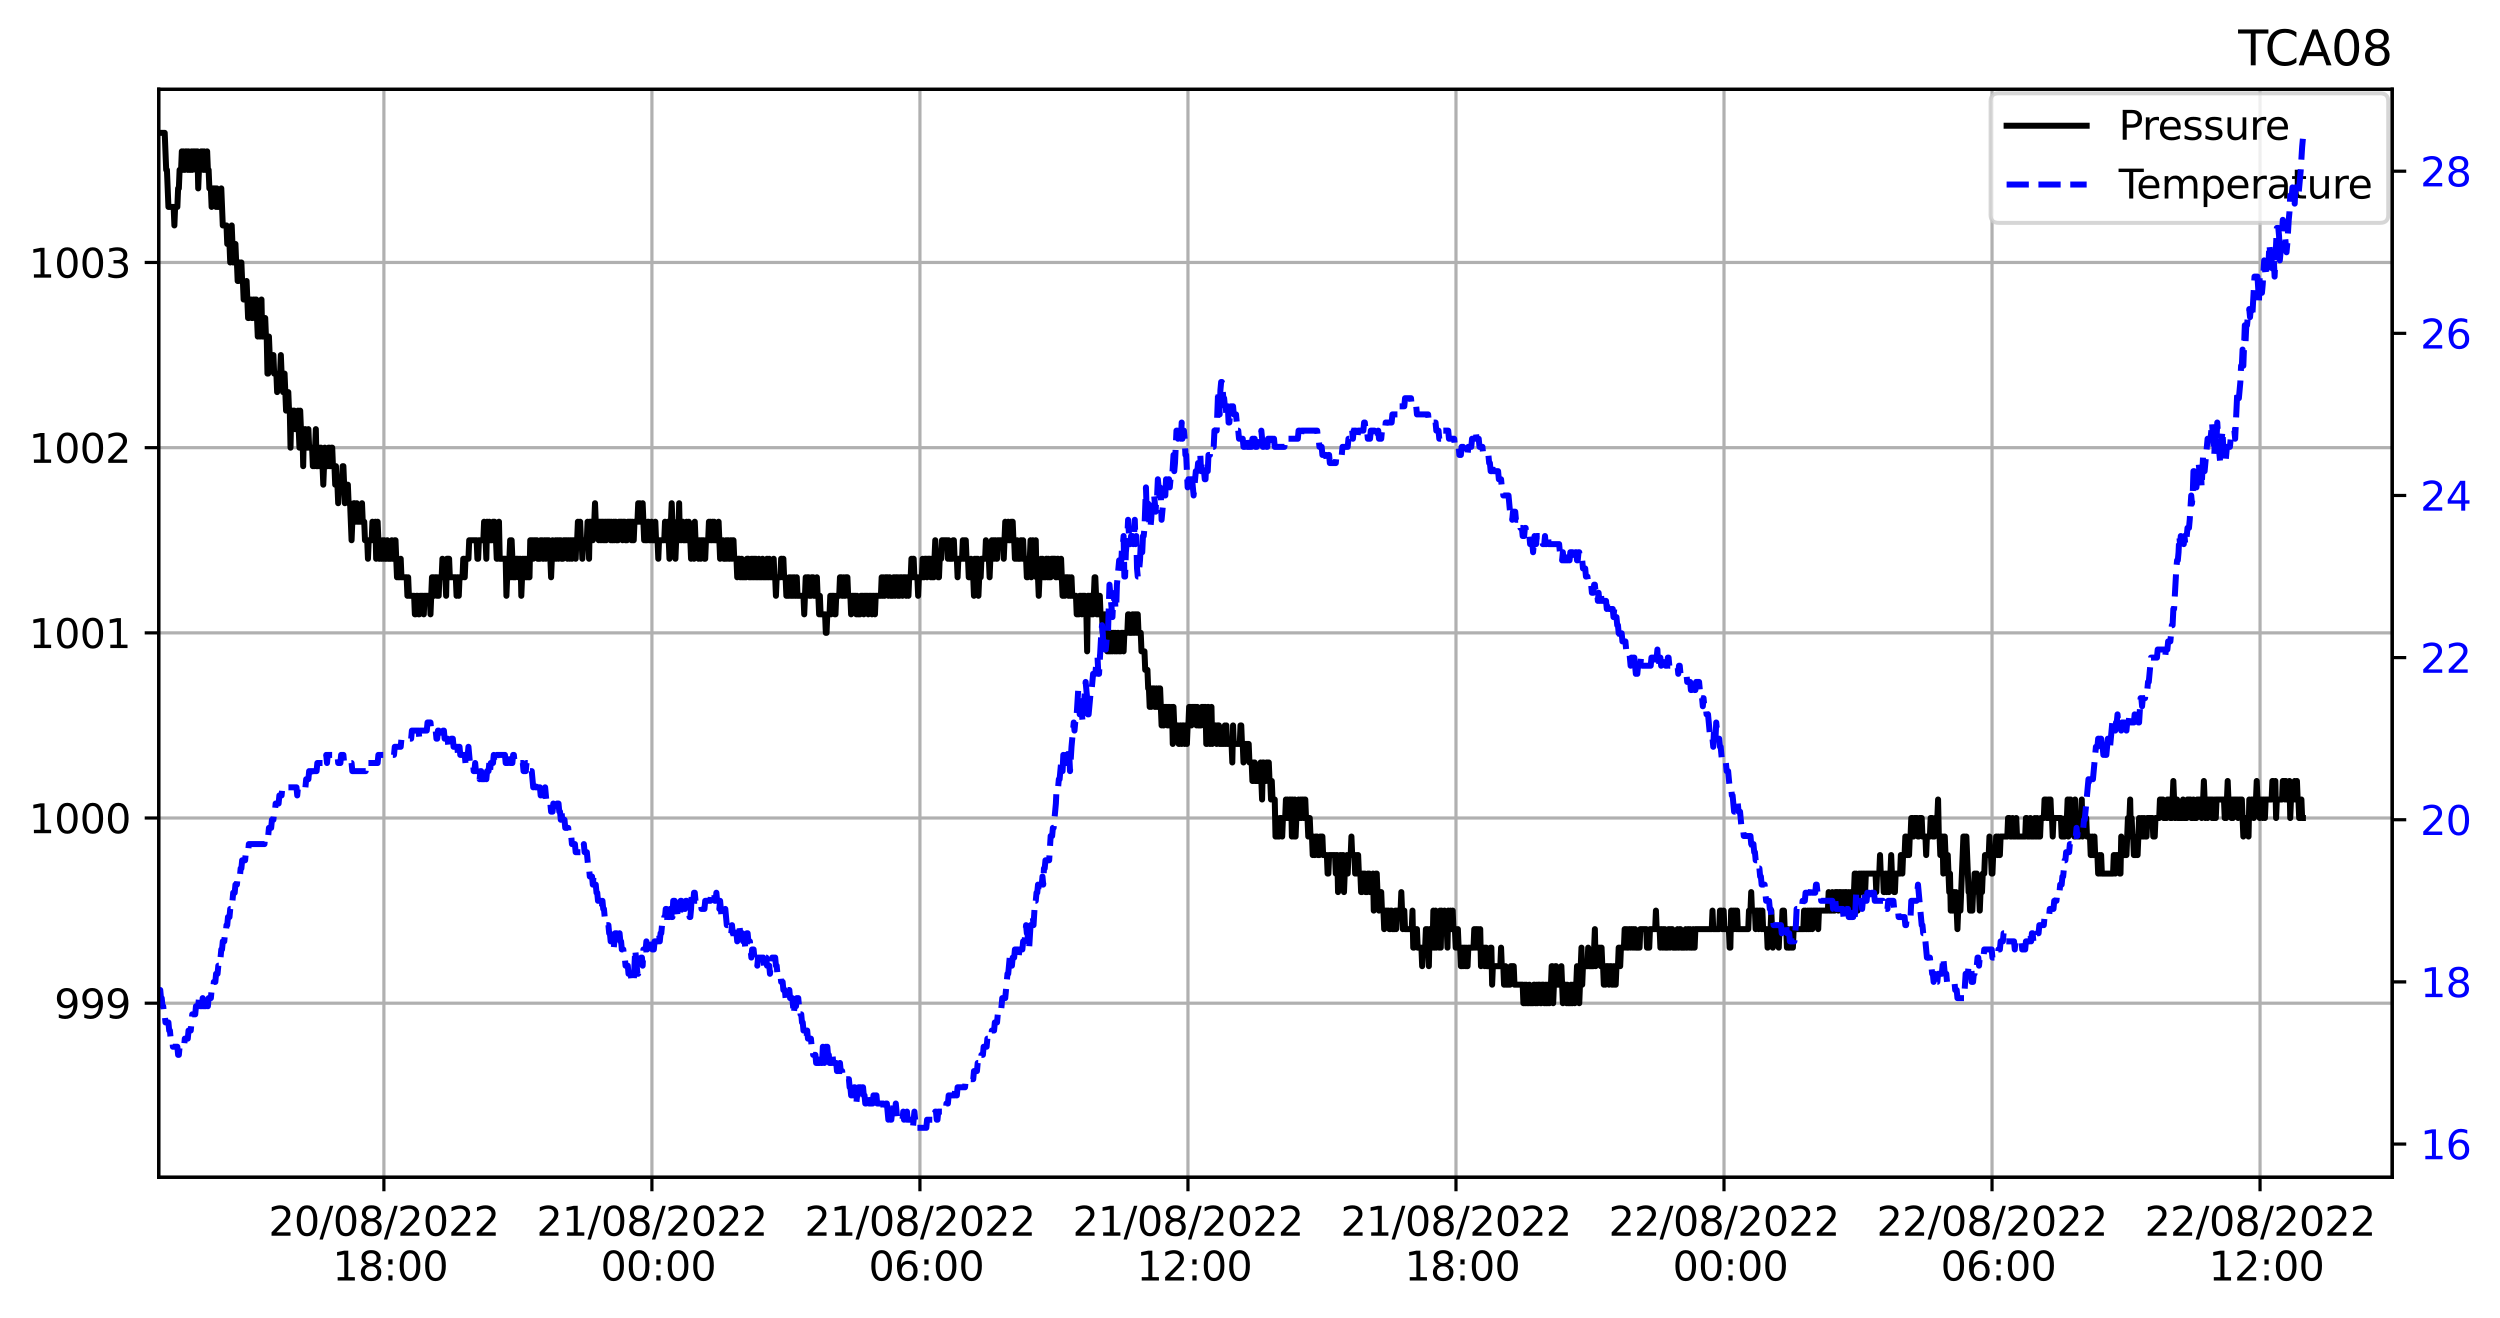 <?xml version="1.0" encoding="utf-8" standalone="no"?>
<!DOCTYPE svg PUBLIC "-//W3C//DTD SVG 1.1//EN"
  "http://www.w3.org/Graphics/SVG/1.1/DTD/svg11.dtd">
<svg xmlns:xlink="http://www.w3.org/1999/xlink" width="624.575pt" height="329.194pt" viewBox="0 0 624.575 329.194" xmlns="http://www.w3.org/2000/svg" version="1.1">
 <defs>
  <style type="text/css">*{stroke-linejoin: round; stroke-linecap: butt}</style>
 </defs>
 <g id="figure_1">
  <g id="patch_1">
   <path d="M 0 329.194 
L 624.575 329.194 
L 624.575 0 
L 0 0 
z
" style="fill: #ffffff"/>
  </g>
  <g id="axes_1">
   <g id="patch_2">
    <path d="M 39.65 294.118 
L 597.65 294.118 
L 597.65 22.318 
L 39.65 22.318 
z
" style="fill: #ffffff"/>
   </g>
   <g id="matplotlib.axis_1">
    <g id="xtick_1">
     <g id="line2d_1">
      <path d="M 95.908 294.118 
L 95.908 22.318 
" clip-path="url(#p8617a4a9fa)" style="fill: none; stroke: #b0b0b0; stroke-width: 0.8; stroke-linecap: square"/>
     </g>
     <g id="line2d_2">
      <defs>
       <path id="m0b40595af5" d="M 0 0 
L 0 3.5 
" style="stroke: #000000; stroke-width: 0.8"/>
      </defs>
      <g>
       <use xlink:href="#m0b40595af5" x="95.908" y="294.118" style="stroke: #000000; stroke-width: 0.8"/>
      </g>
     </g>
     <g id="text_1">
      <!-- 20/08/2022 -->
      <g transform="translate(67.089 308.717)scale(0.1 -0.1)">
       <defs>
        <path id="DejaVuSans-32" d="M 1228 531 
L 3431 531 
L 3431 0 
L 469 0 
L 469 531 
Q 828 903 1448 1529 
Q 2069 2156 2228 2338 
Q 2531 2678 2651 2914 
Q 2772 3150 2772 3378 
Q 2772 3750 2511 3984 
Q 2250 4219 1831 4219 
Q 1534 4219 1204 4116 
Q 875 4013 500 3803 
L 500 4441 
Q 881 4594 1212 4672 
Q 1544 4750 1819 4750 
Q 2544 4750 2975 4387 
Q 3406 4025 3406 3419 
Q 3406 3131 3298 2873 
Q 3191 2616 2906 2266 
Q 2828 2175 2409 1742 
Q 1991 1309 1228 531 
z
" transform="scale(0.016)"/>
        <path id="DejaVuSans-30" d="M 2034 4250 
Q 1547 4250 1301 3770 
Q 1056 3291 1056 2328 
Q 1056 1369 1301 889 
Q 1547 409 2034 409 
Q 2525 409 2770 889 
Q 3016 1369 3016 2328 
Q 3016 3291 2770 3770 
Q 2525 4250 2034 4250 
z
M 2034 4750 
Q 2819 4750 3233 4129 
Q 3647 3509 3647 2328 
Q 3647 1150 3233 529 
Q 2819 -91 2034 -91 
Q 1250 -91 836 529 
Q 422 1150 422 2328 
Q 422 3509 836 4129 
Q 1250 4750 2034 4750 
z
" transform="scale(0.016)"/>
        <path id="DejaVuSans-2f" d="M 1625 4666 
L 2156 4666 
L 531 -594 
L 0 -594 
L 1625 4666 
z
" transform="scale(0.016)"/>
        <path id="DejaVuSans-38" d="M 2034 2216 
Q 1584 2216 1326 1975 
Q 1069 1734 1069 1313 
Q 1069 891 1326 650 
Q 1584 409 2034 409 
Q 2484 409 2743 651 
Q 3003 894 3003 1313 
Q 3003 1734 2745 1975 
Q 2488 2216 2034 2216 
z
M 1403 2484 
Q 997 2584 770 2862 
Q 544 3141 544 3541 
Q 544 4100 942 4425 
Q 1341 4750 2034 4750 
Q 2731 4750 3128 4425 
Q 3525 4100 3525 3541 
Q 3525 3141 3298 2862 
Q 3072 2584 2669 2484 
Q 3125 2378 3379 2068 
Q 3634 1759 3634 1313 
Q 3634 634 3220 271 
Q 2806 -91 2034 -91 
Q 1263 -91 848 271 
Q 434 634 434 1313 
Q 434 1759 690 2068 
Q 947 2378 1403 2484 
z
M 1172 3481 
Q 1172 3119 1398 2916 
Q 1625 2713 2034 2713 
Q 2441 2713 2670 2916 
Q 2900 3119 2900 3481 
Q 2900 3844 2670 4047 
Q 2441 4250 2034 4250 
Q 1625 4250 1398 4047 
Q 1172 3844 1172 3481 
z
" transform="scale(0.016)"/>
       </defs>
       <use xlink:href="#DejaVuSans-32"/>
       <use xlink:href="#DejaVuSans-30" x="63.623"/>
       <use xlink:href="#DejaVuSans-2f" x="127.246"/>
       <use xlink:href="#DejaVuSans-30" x="160.938"/>
       <use xlink:href="#DejaVuSans-38" x="224.561"/>
       <use xlink:href="#DejaVuSans-2f" x="288.184"/>
       <use xlink:href="#DejaVuSans-32" x="321.875"/>
       <use xlink:href="#DejaVuSans-30" x="385.498"/>
       <use xlink:href="#DejaVuSans-32" x="449.121"/>
       <use xlink:href="#DejaVuSans-32" x="512.744"/>
      </g>
      <!--  18:00 -->
      <g transform="translate(79.909 319.914)scale(0.1 -0.1)">
       <defs>
        <path id="DejaVuSans-20" transform="scale(0.016)"/>
        <path id="DejaVuSans-31" d="M 794 531 
L 1825 531 
L 1825 4091 
L 703 3866 
L 703 4441 
L 1819 4666 
L 2450 4666 
L 2450 531 
L 3481 531 
L 3481 0 
L 794 0 
L 794 531 
z
" transform="scale(0.016)"/>
        <path id="DejaVuSans-3a" d="M 750 794 
L 1409 794 
L 1409 0 
L 750 0 
L 750 794 
z
M 750 3309 
L 1409 3309 
L 1409 2516 
L 750 2516 
L 750 3309 
z
" transform="scale(0.016)"/>
       </defs>
       <use xlink:href="#DejaVuSans-20"/>
       <use xlink:href="#DejaVuSans-31" x="31.787"/>
       <use xlink:href="#DejaVuSans-38" x="95.41"/>
       <use xlink:href="#DejaVuSans-3a" x="159.033"/>
       <use xlink:href="#DejaVuSans-30" x="192.725"/>
       <use xlink:href="#DejaVuSans-30" x="256.348"/>
      </g>
     </g>
    </g>
    <g id="xtick_2">
     <g id="line2d_3">
      <path d="M 162.868 294.118 
L 162.868 22.318 
" clip-path="url(#p8617a4a9fa)" style="fill: none; stroke: #b0b0b0; stroke-width: 0.8; stroke-linecap: square"/>
     </g>
     <g id="line2d_4">
      <g>
       <use xlink:href="#m0b40595af5" x="162.868" y="294.118" style="stroke: #000000; stroke-width: 0.8"/>
      </g>
     </g>
     <g id="text_2">
      <!-- 21/08/2022 -->
      <g transform="translate(134.049 308.717)scale(0.1 -0.1)">
       <use xlink:href="#DejaVuSans-32"/>
       <use xlink:href="#DejaVuSans-31" x="63.623"/>
       <use xlink:href="#DejaVuSans-2f" x="127.246"/>
       <use xlink:href="#DejaVuSans-30" x="160.938"/>
       <use xlink:href="#DejaVuSans-38" x="224.561"/>
       <use xlink:href="#DejaVuSans-2f" x="288.184"/>
       <use xlink:href="#DejaVuSans-32" x="321.875"/>
       <use xlink:href="#DejaVuSans-30" x="385.498"/>
       <use xlink:href="#DejaVuSans-32" x="449.121"/>
       <use xlink:href="#DejaVuSans-32" x="512.744"/>
      </g>
      <!--  00:00 -->
      <g transform="translate(146.869 319.914)scale(0.1 -0.1)">
       <use xlink:href="#DejaVuSans-20"/>
       <use xlink:href="#DejaVuSans-30" x="31.787"/>
       <use xlink:href="#DejaVuSans-30" x="95.41"/>
       <use xlink:href="#DejaVuSans-3a" x="159.033"/>
       <use xlink:href="#DejaVuSans-30" x="192.725"/>
       <use xlink:href="#DejaVuSans-30" x="256.348"/>
      </g>
     </g>
    </g>
    <g id="xtick_3">
     <g id="line2d_5">
      <path d="M 229.828 294.118 
L 229.828 22.318 
" clip-path="url(#p8617a4a9fa)" style="fill: none; stroke: #b0b0b0; stroke-width: 0.8; stroke-linecap: square"/>
     </g>
     <g id="line2d_6">
      <g>
       <use xlink:href="#m0b40595af5" x="229.828" y="294.118" style="stroke: #000000; stroke-width: 0.8"/>
      </g>
     </g>
     <g id="text_3">
      <!-- 21/08/2022 -->
      <g transform="translate(201.009 308.717)scale(0.1 -0.1)">
       <use xlink:href="#DejaVuSans-32"/>
       <use xlink:href="#DejaVuSans-31" x="63.623"/>
       <use xlink:href="#DejaVuSans-2f" x="127.246"/>
       <use xlink:href="#DejaVuSans-30" x="160.938"/>
       <use xlink:href="#DejaVuSans-38" x="224.561"/>
       <use xlink:href="#DejaVuSans-2f" x="288.184"/>
       <use xlink:href="#DejaVuSans-32" x="321.875"/>
       <use xlink:href="#DejaVuSans-30" x="385.498"/>
       <use xlink:href="#DejaVuSans-32" x="449.121"/>
       <use xlink:href="#DejaVuSans-32" x="512.744"/>
      </g>
      <!--  06:00 -->
      <g transform="translate(213.829 319.914)scale(0.1 -0.1)">
       <defs>
        <path id="DejaVuSans-36" d="M 2113 2584 
Q 1688 2584 1439 2293 
Q 1191 2003 1191 1497 
Q 1191 994 1439 701 
Q 1688 409 2113 409 
Q 2538 409 2786 701 
Q 3034 994 3034 1497 
Q 3034 2003 2786 2293 
Q 2538 2584 2113 2584 
z
M 3366 4563 
L 3366 3988 
Q 3128 4100 2886 4159 
Q 2644 4219 2406 4219 
Q 1781 4219 1451 3797 
Q 1122 3375 1075 2522 
Q 1259 2794 1537 2939 
Q 1816 3084 2150 3084 
Q 2853 3084 3261 2657 
Q 3669 2231 3669 1497 
Q 3669 778 3244 343 
Q 2819 -91 2113 -91 
Q 1303 -91 875 529 
Q 447 1150 447 2328 
Q 447 3434 972 4092 
Q 1497 4750 2381 4750 
Q 2619 4750 2861 4703 
Q 3103 4656 3366 4563 
z
" transform="scale(0.016)"/>
       </defs>
       <use xlink:href="#DejaVuSans-20"/>
       <use xlink:href="#DejaVuSans-30" x="31.787"/>
       <use xlink:href="#DejaVuSans-36" x="95.41"/>
       <use xlink:href="#DejaVuSans-3a" x="159.033"/>
       <use xlink:href="#DejaVuSans-30" x="192.725"/>
       <use xlink:href="#DejaVuSans-30" x="256.348"/>
      </g>
     </g>
    </g>
    <g id="xtick_4">
     <g id="line2d_7">
      <path d="M 296.788 294.118 
L 296.788 22.318 
" clip-path="url(#p8617a4a9fa)" style="fill: none; stroke: #b0b0b0; stroke-width: 0.8; stroke-linecap: square"/>
     </g>
     <g id="line2d_8">
      <g>
       <use xlink:href="#m0b40595af5" x="296.788" y="294.118" style="stroke: #000000; stroke-width: 0.8"/>
      </g>
     </g>
     <g id="text_4">
      <!-- 21/08/2022 -->
      <g transform="translate(267.969 308.717)scale(0.1 -0.1)">
       <use xlink:href="#DejaVuSans-32"/>
       <use xlink:href="#DejaVuSans-31" x="63.623"/>
       <use xlink:href="#DejaVuSans-2f" x="127.246"/>
       <use xlink:href="#DejaVuSans-30" x="160.938"/>
       <use xlink:href="#DejaVuSans-38" x="224.561"/>
       <use xlink:href="#DejaVuSans-2f" x="288.184"/>
       <use xlink:href="#DejaVuSans-32" x="321.875"/>
       <use xlink:href="#DejaVuSans-30" x="385.498"/>
       <use xlink:href="#DejaVuSans-32" x="449.121"/>
       <use xlink:href="#DejaVuSans-32" x="512.744"/>
      </g>
      <!--  12:00 -->
      <g transform="translate(280.789 319.914)scale(0.1 -0.1)">
       <use xlink:href="#DejaVuSans-20"/>
       <use xlink:href="#DejaVuSans-31" x="31.787"/>
       <use xlink:href="#DejaVuSans-32" x="95.41"/>
       <use xlink:href="#DejaVuSans-3a" x="159.033"/>
       <use xlink:href="#DejaVuSans-30" x="192.725"/>
       <use xlink:href="#DejaVuSans-30" x="256.348"/>
      </g>
     </g>
    </g>
    <g id="xtick_5">
     <g id="line2d_9">
      <path d="M 363.748 294.118 
L 363.748 22.318 
" clip-path="url(#p8617a4a9fa)" style="fill: none; stroke: #b0b0b0; stroke-width: 0.8; stroke-linecap: square"/>
     </g>
     <g id="line2d_10">
      <g>
       <use xlink:href="#m0b40595af5" x="363.748" y="294.118" style="stroke: #000000; stroke-width: 0.8"/>
      </g>
     </g>
     <g id="text_5">
      <!-- 21/08/2022 -->
      <g transform="translate(334.929 308.717)scale(0.1 -0.1)">
       <use xlink:href="#DejaVuSans-32"/>
       <use xlink:href="#DejaVuSans-31" x="63.623"/>
       <use xlink:href="#DejaVuSans-2f" x="127.246"/>
       <use xlink:href="#DejaVuSans-30" x="160.938"/>
       <use xlink:href="#DejaVuSans-38" x="224.561"/>
       <use xlink:href="#DejaVuSans-2f" x="288.184"/>
       <use xlink:href="#DejaVuSans-32" x="321.875"/>
       <use xlink:href="#DejaVuSans-30" x="385.498"/>
       <use xlink:href="#DejaVuSans-32" x="449.121"/>
       <use xlink:href="#DejaVuSans-32" x="512.744"/>
      </g>
      <!--  18:00 -->
      <g transform="translate(347.749 319.914)scale(0.1 -0.1)">
       <use xlink:href="#DejaVuSans-20"/>
       <use xlink:href="#DejaVuSans-31" x="31.787"/>
       <use xlink:href="#DejaVuSans-38" x="95.41"/>
       <use xlink:href="#DejaVuSans-3a" x="159.033"/>
       <use xlink:href="#DejaVuSans-30" x="192.725"/>
       <use xlink:href="#DejaVuSans-30" x="256.348"/>
      </g>
     </g>
    </g>
    <g id="xtick_6">
     <g id="line2d_11">
      <path d="M 430.708 294.118 
L 430.708 22.318 
" clip-path="url(#p8617a4a9fa)" style="fill: none; stroke: #b0b0b0; stroke-width: 0.8; stroke-linecap: square"/>
     </g>
     <g id="line2d_12">
      <g>
       <use xlink:href="#m0b40595af5" x="430.708" y="294.118" style="stroke: #000000; stroke-width: 0.8"/>
      </g>
     </g>
     <g id="text_6">
      <!-- 22/08/2022 -->
      <g transform="translate(401.889 308.717)scale(0.1 -0.1)">
       <use xlink:href="#DejaVuSans-32"/>
       <use xlink:href="#DejaVuSans-32" x="63.623"/>
       <use xlink:href="#DejaVuSans-2f" x="127.246"/>
       <use xlink:href="#DejaVuSans-30" x="160.938"/>
       <use xlink:href="#DejaVuSans-38" x="224.561"/>
       <use xlink:href="#DejaVuSans-2f" x="288.184"/>
       <use xlink:href="#DejaVuSans-32" x="321.875"/>
       <use xlink:href="#DejaVuSans-30" x="385.498"/>
       <use xlink:href="#DejaVuSans-32" x="449.121"/>
       <use xlink:href="#DejaVuSans-32" x="512.744"/>
      </g>
      <!--  00:00 -->
      <g transform="translate(414.709 319.914)scale(0.1 -0.1)">
       <use xlink:href="#DejaVuSans-20"/>
       <use xlink:href="#DejaVuSans-30" x="31.787"/>
       <use xlink:href="#DejaVuSans-30" x="95.41"/>
       <use xlink:href="#DejaVuSans-3a" x="159.033"/>
       <use xlink:href="#DejaVuSans-30" x="192.725"/>
       <use xlink:href="#DejaVuSans-30" x="256.348"/>
      </g>
     </g>
    </g>
    <g id="xtick_7">
     <g id="line2d_13">
      <path d="M 497.668 294.118 
L 497.668 22.318 
" clip-path="url(#p8617a4a9fa)" style="fill: none; stroke: #b0b0b0; stroke-width: 0.8; stroke-linecap: square"/>
     </g>
     <g id="line2d_14">
      <g>
       <use xlink:href="#m0b40595af5" x="497.668" y="294.118" style="stroke: #000000; stroke-width: 0.8"/>
      </g>
     </g>
     <g id="text_7">
      <!-- 22/08/2022 -->
      <g transform="translate(468.849 308.717)scale(0.1 -0.1)">
       <use xlink:href="#DejaVuSans-32"/>
       <use xlink:href="#DejaVuSans-32" x="63.623"/>
       <use xlink:href="#DejaVuSans-2f" x="127.246"/>
       <use xlink:href="#DejaVuSans-30" x="160.938"/>
       <use xlink:href="#DejaVuSans-38" x="224.561"/>
       <use xlink:href="#DejaVuSans-2f" x="288.184"/>
       <use xlink:href="#DejaVuSans-32" x="321.875"/>
       <use xlink:href="#DejaVuSans-30" x="385.498"/>
       <use xlink:href="#DejaVuSans-32" x="449.121"/>
       <use xlink:href="#DejaVuSans-32" x="512.744"/>
      </g>
      <!--  06:00 -->
      <g transform="translate(481.669 319.914)scale(0.1 -0.1)">
       <use xlink:href="#DejaVuSans-20"/>
       <use xlink:href="#DejaVuSans-30" x="31.787"/>
       <use xlink:href="#DejaVuSans-36" x="95.41"/>
       <use xlink:href="#DejaVuSans-3a" x="159.033"/>
       <use xlink:href="#DejaVuSans-30" x="192.725"/>
       <use xlink:href="#DejaVuSans-30" x="256.348"/>
      </g>
     </g>
    </g>
    <g id="xtick_8">
     <g id="line2d_15">
      <path d="M 564.628 294.118 
L 564.628 22.318 
" clip-path="url(#p8617a4a9fa)" style="fill: none; stroke: #b0b0b0; stroke-width: 0.8; stroke-linecap: square"/>
     </g>
     <g id="line2d_16">
      <g>
       <use xlink:href="#m0b40595af5" x="564.628" y="294.118" style="stroke: #000000; stroke-width: 0.8"/>
      </g>
     </g>
     <g id="text_8">
      <!-- 22/08/2022 -->
      <g transform="translate(535.809 308.717)scale(0.1 -0.1)">
       <use xlink:href="#DejaVuSans-32"/>
       <use xlink:href="#DejaVuSans-32" x="63.623"/>
       <use xlink:href="#DejaVuSans-2f" x="127.246"/>
       <use xlink:href="#DejaVuSans-30" x="160.938"/>
       <use xlink:href="#DejaVuSans-38" x="224.561"/>
       <use xlink:href="#DejaVuSans-2f" x="288.184"/>
       <use xlink:href="#DejaVuSans-32" x="321.875"/>
       <use xlink:href="#DejaVuSans-30" x="385.498"/>
       <use xlink:href="#DejaVuSans-32" x="449.121"/>
       <use xlink:href="#DejaVuSans-32" x="512.744"/>
      </g>
      <!--  12:00 -->
      <g transform="translate(548.629 319.914)scale(0.1 -0.1)">
       <use xlink:href="#DejaVuSans-20"/>
       <use xlink:href="#DejaVuSans-31" x="31.787"/>
       <use xlink:href="#DejaVuSans-32" x="95.41"/>
       <use xlink:href="#DejaVuSans-3a" x="159.033"/>
       <use xlink:href="#DejaVuSans-30" x="192.725"/>
       <use xlink:href="#DejaVuSans-30" x="256.348"/>
      </g>
     </g>
    </g>
   </g>
   <g id="matplotlib.axis_2">
    <g id="ytick_1">
     <g id="line2d_17">
      <path d="M 39.65 250.63 
L 597.65 250.63 
" clip-path="url(#p8617a4a9fa)" style="fill: none; stroke: #b0b0b0; stroke-width: 0.8; stroke-linecap: square"/>
     </g>
     <g id="line2d_18">
      <defs>
       <path id="m95818a3548" d="M 0 0 
L -3.5 0 
" style="stroke: #000000; stroke-width: 0.8"/>
      </defs>
      <g>
       <use xlink:href="#m95818a3548" x="39.65" y="250.63" style="stroke: #000000; stroke-width: 0.8"/>
      </g>
     </g>
     <g id="text_9">
      <!-- 999 -->
      <g transform="translate(13.562 254.429)scale(0.1 -0.1)">
       <defs>
        <path id="DejaVuSans-39" d="M 703 97 
L 703 672 
Q 941 559 1184 500 
Q 1428 441 1663 441 
Q 2288 441 2617 861 
Q 2947 1281 2994 2138 
Q 2813 1869 2534 1725 
Q 2256 1581 1919 1581 
Q 1219 1581 811 2004 
Q 403 2428 403 3163 
Q 403 3881 828 4315 
Q 1253 4750 1959 4750 
Q 2769 4750 3195 4129 
Q 3622 3509 3622 2328 
Q 3622 1225 3098 567 
Q 2575 -91 1691 -91 
Q 1453 -91 1209 -44 
Q 966 3 703 97 
z
M 1959 2075 
Q 2384 2075 2632 2365 
Q 2881 2656 2881 3163 
Q 2881 3666 2632 3958 
Q 2384 4250 1959 4250 
Q 1534 4250 1286 3958 
Q 1038 3666 1038 3163 
Q 1038 2656 1286 2365 
Q 1534 2075 1959 2075 
z
" transform="scale(0.016)"/>
       </defs>
       <use xlink:href="#DejaVuSans-39"/>
       <use xlink:href="#DejaVuSans-39" x="63.623"/>
       <use xlink:href="#DejaVuSans-39" x="127.246"/>
      </g>
     </g>
    </g>
    <g id="ytick_2">
     <g id="line2d_19">
      <path d="M 39.65 204.366 
L 597.65 204.366 
" clip-path="url(#p8617a4a9fa)" style="fill: none; stroke: #b0b0b0; stroke-width: 0.8; stroke-linecap: square"/>
     </g>
     <g id="line2d_20">
      <g>
       <use xlink:href="#m95818a3548" x="39.65" y="204.366" style="stroke: #000000; stroke-width: 0.8"/>
      </g>
     </g>
     <g id="text_10">
      <!-- 1000 -->
      <g transform="translate(7.2 208.166)scale(0.1 -0.1)">
       <use xlink:href="#DejaVuSans-31"/>
       <use xlink:href="#DejaVuSans-30" x="63.623"/>
       <use xlink:href="#DejaVuSans-30" x="127.246"/>
       <use xlink:href="#DejaVuSans-30" x="190.869"/>
      </g>
     </g>
    </g>
    <g id="ytick_3">
     <g id="line2d_21">
      <path d="M 39.65 158.102 
L 597.65 158.102 
" clip-path="url(#p8617a4a9fa)" style="fill: none; stroke: #b0b0b0; stroke-width: 0.8; stroke-linecap: square"/>
     </g>
     <g id="line2d_22">
      <g>
       <use xlink:href="#m95818a3548" x="39.65" y="158.102" style="stroke: #000000; stroke-width: 0.8"/>
      </g>
     </g>
     <g id="text_11">
      <!-- 1001 -->
      <g transform="translate(7.2 161.902)scale(0.1 -0.1)">
       <use xlink:href="#DejaVuSans-31"/>
       <use xlink:href="#DejaVuSans-30" x="63.623"/>
       <use xlink:href="#DejaVuSans-30" x="127.246"/>
       <use xlink:href="#DejaVuSans-31" x="190.869"/>
      </g>
     </g>
    </g>
    <g id="ytick_4">
     <g id="line2d_23">
      <path d="M 39.65 111.839 
L 597.65 111.839 
" clip-path="url(#p8617a4a9fa)" style="fill: none; stroke: #b0b0b0; stroke-width: 0.8; stroke-linecap: square"/>
     </g>
     <g id="line2d_24">
      <g>
       <use xlink:href="#m95818a3548" x="39.65" y="111.839" style="stroke: #000000; stroke-width: 0.8"/>
      </g>
     </g>
     <g id="text_12">
      <!-- 1002 -->
      <g transform="translate(7.2 115.638)scale(0.1 -0.1)">
       <use xlink:href="#DejaVuSans-31"/>
       <use xlink:href="#DejaVuSans-30" x="63.623"/>
       <use xlink:href="#DejaVuSans-30" x="127.246"/>
       <use xlink:href="#DejaVuSans-32" x="190.869"/>
      </g>
     </g>
    </g>
    <g id="ytick_5">
     <g id="line2d_25">
      <path d="M 39.65 65.575 
L 597.65 65.575 
" clip-path="url(#p8617a4a9fa)" style="fill: none; stroke: #b0b0b0; stroke-width: 0.8; stroke-linecap: square"/>
     </g>
     <g id="line2d_26">
      <g>
       <use xlink:href="#m95818a3548" x="39.65" y="65.575" style="stroke: #000000; stroke-width: 0.8"/>
      </g>
     </g>
     <g id="text_13">
      <!-- 1003 -->
      <g transform="translate(7.2 69.374)scale(0.1 -0.1)">
       <defs>
        <path id="DejaVuSans-33" d="M 2597 2516 
Q 3050 2419 3304 2112 
Q 3559 1806 3559 1356 
Q 3559 666 3084 287 
Q 2609 -91 1734 -91 
Q 1441 -91 1130 -33 
Q 819 25 488 141 
L 488 750 
Q 750 597 1062 519 
Q 1375 441 1716 441 
Q 2309 441 2620 675 
Q 2931 909 2931 1356 
Q 2931 1769 2642 2001 
Q 2353 2234 1838 2234 
L 1294 2234 
L 1294 2753 
L 1863 2753 
Q 2328 2753 2575 2939 
Q 2822 3125 2822 3475 
Q 2822 3834 2567 4026 
Q 2313 4219 1838 4219 
Q 1578 4219 1281 4162 
Q 984 4106 628 3988 
L 628 4550 
Q 988 4650 1302 4700 
Q 1616 4750 1894 4750 
Q 2613 4750 3031 4423 
Q 3450 4097 3450 3541 
Q 3450 3153 3228 2886 
Q 3006 2619 2597 2516 
z
" transform="scale(0.016)"/>
       </defs>
       <use xlink:href="#DejaVuSans-31"/>
       <use xlink:href="#DejaVuSans-30" x="63.623"/>
       <use xlink:href="#DejaVuSans-30" x="127.246"/>
       <use xlink:href="#DejaVuSans-33" x="190.869"/>
      </g>
     </g>
    </g>
   </g>
   <g id="line2d_27">
    <path d="M 39.661 33.19 
L 41.149 33.19 
L 41.52 42.443 
L 41.705 42.443 
L 42.079 51.696 
L 43.381 51.696 
L 43.566 56.322 
L 43.752 51.696 
L 44.309 51.696 
L 44.497 47.069 
L 44.683 47.069 
L 44.868 42.443 
L 45.239 42.443 
L 45.425 37.817 
L 45.613 42.443 
L 45.799 37.817 
L 45.984 42.443 
L 46.17 42.443 
L 46.355 37.817 
L 46.729 37.817 
L 46.915 42.443 
L 47.1 37.817 
L 47.286 42.443 
L 47.657 42.443 
L 47.843 37.817 
L 48.031 42.443 
L 48.217 37.817 
L 48.773 37.817 
L 48.959 42.443 
L 49.147 37.817 
L 49.333 37.817 
L 49.518 47.069 
L 49.704 42.443 
L 50.075 42.443 
L 50.263 37.817 
L 50.634 37.817 
L 50.82 42.443 
L 51.006 37.817 
L 51.191 42.443 
L 51.565 42.443 
L 51.751 37.817 
L 51.936 42.443 
L 52.122 42.443 
L 52.307 47.069 
L 52.681 47.069 
L 52.867 51.696 
L 53.052 47.069 
L 53.797 47.069 
L 53.983 51.696 
L 54.168 47.069 
L 54.354 51.696 
L 55.099 51.696 
L 55.285 47.069 
L 55.656 56.322 
L 56.586 56.322 
L 56.772 60.948 
L 57.331 60.948 
L 57.517 65.575 
L 57.888 56.322 
L 58.259 65.575 
L 58.445 60.948 
L 58.819 60.948 
L 59.004 65.575 
L 59.19 65.575 
L 59.375 70.201 
L 59.561 70.201 
L 59.749 65.575 
L 59.935 65.575 
L 60.12 70.201 
L 60.306 65.575 
L 60.491 70.201 
L 60.677 70.201 
L 60.865 74.828 
L 61.422 74.828 
L 61.608 70.201 
L 61.979 79.454 
L 62.167 79.454 
L 62.353 74.828 
L 62.724 74.828 
L 62.909 79.454 
L 63.095 79.454 
L 63.283 74.828 
L 63.469 74.828 
L 63.654 79.454 
L 63.84 74.828 
L 64.025 74.828 
L 64.399 84.08 
L 64.585 79.454 
L 64.77 79.454 
L 64.956 84.08 
L 65.327 74.828 
L 65.513 84.08 
L 65.887 84.08 
L 66.072 79.454 
L 66.258 79.454 
L 66.443 84.08 
L 66.629 84.08 
L 66.817 93.333 
L 67.003 93.333 
L 67.188 84.08 
L 67.374 88.707 
L 68.304 88.707 
L 68.49 93.333 
L 69.047 93.333 
L 69.235 97.959 
L 69.421 93.333 
L 69.977 93.333 
L 70.163 88.707 
L 70.351 93.333 
L 70.537 93.333 
L 70.722 97.959 
L 70.908 97.959 
L 71.093 93.333 
L 71.467 102.586 
L 71.653 102.586 
L 71.838 97.959 
L 72.024 97.959 
L 72.21 102.586 
L 72.395 102.586 
L 72.581 111.839 
L 72.769 102.586 
L 72.955 102.586 
L 73.14 107.212 
L 73.326 102.586 
L 73.511 102.586 
L 73.697 107.212 
L 74.256 107.212 
L 74.442 102.586 
L 74.813 111.839 
L 74.998 102.586 
L 75.372 111.839 
L 75.558 107.212 
L 75.744 116.465 
L 75.929 107.212 
L 76.115 111.839 
L 76.303 107.212 
L 76.489 111.839 
L 76.86 111.839 
L 77.045 107.212 
L 77.231 111.839 
L 77.976 111.839 
L 78.161 116.465 
L 78.347 111.839 
L 78.535 116.465 
L 78.906 107.212 
L 79.092 116.465 
L 79.463 116.465 
L 79.649 111.839 
L 79.837 116.465 
L 80.023 111.839 
L 80.208 111.839 
L 80.394 116.465 
L 80.579 116.465 
L 80.765 121.091 
L 81.139 111.839 
L 81.324 116.465 
L 81.881 116.465 
L 82.069 111.839 
L 82.255 111.839 
L 82.44 116.465 
L 82.626 116.465 
L 82.812 111.839 
L 82.997 111.839 
L 83.183 116.465 
L 83.557 116.465 
L 83.742 121.091 
L 83.928 116.465 
L 84.113 121.091 
L 84.299 121.091 
L 84.487 125.718 
L 84.673 121.091 
L 85.415 121.091 
L 85.603 116.465 
L 85.789 116.465 
L 86.16 125.718 
L 86.346 121.091 
L 86.905 121.091 
L 87.091 125.718 
L 87.462 125.718 
L 87.833 134.971 
L 88.021 130.344 
L 88.207 130.344 
L 88.392 125.718 
L 88.578 125.718 
L 88.763 130.344 
L 88.949 130.344 
L 89.137 125.718 
L 89.323 130.344 
L 90.251 130.344 
L 90.439 125.718 
L 90.625 130.344 
L 90.996 130.344 
L 91.181 134.971 
L 91.741 134.971 
L 91.926 139.597 
L 92.112 134.971 
L 92.857 134.971 
L 93.042 130.344 
L 93.228 134.971 
L 93.599 134.971 
L 93.785 130.344 
L 93.973 139.597 
L 94.344 130.344 
L 94.715 139.597 
L 94.901 139.597 
L 95.089 134.971 
L 95.275 139.597 
L 95.46 139.597 
L 95.646 134.971 
L 95.831 139.597 
L 96.017 134.971 
L 96.205 139.597 
L 96.576 139.597 
L 96.762 134.971 
L 96.948 139.597 
L 97.693 139.597 
L 97.878 134.971 
L 98.064 139.597 
L 98.435 139.597 
L 98.623 134.971 
L 98.809 134.971 
L 99.18 144.223 
L 99.365 139.597 
L 99.551 144.223 
L 99.925 144.223 
L 100.11 139.597 
L 100.296 144.223 
L 101.598 144.223 
L 101.783 148.85 
L 101.969 144.223 
L 102.157 148.85 
L 103.459 148.85 
L 103.644 153.476 
L 103.83 153.476 
L 104.016 148.85 
L 104.387 148.85 
L 104.575 153.476 
L 104.761 153.476 
L 104.946 148.85 
L 105.691 148.85 
L 105.877 153.476 
L 106.062 148.85 
L 107.364 148.85 
L 107.55 153.476 
L 107.921 144.223 
L 108.295 144.223 
L 108.48 148.85 
L 108.666 144.223 
L 109.037 144.223 
L 109.225 148.85 
L 109.411 144.223 
L 109.596 148.85 
L 109.782 144.223 
L 110.341 144.223 
L 110.527 139.597 
L 110.712 144.223 
L 111.269 144.223 
L 111.455 148.85 
L 111.643 139.597 
L 112.2 139.597 
L 112.385 144.223 
L 113.875 144.223 
L 114.061 148.85 
L 114.246 144.223 
L 114.432 144.223 
L 114.618 148.85 
L 114.803 144.223 
L 115.548 144.223 
L 115.734 139.597 
L 115.919 139.597 
L 116.105 144.223 
L 116.293 139.597 
L 117.035 139.597 
L 117.221 134.971 
L 119.082 134.971 
L 119.268 139.597 
L 119.453 139.597 
L 119.639 134.971 
L 120.755 134.971 
L 120.94 130.344 
L 121.129 134.971 
L 121.315 134.971 
L 121.5 139.597 
L 121.686 130.344 
L 121.871 134.971 
L 122.057 134.971 
L 122.245 130.344 
L 122.428 134.971 
L 122.984 134.971 
L 123.17 130.344 
L 123.544 130.344 
L 123.729 134.971 
L 123.915 134.971 
L 124.1 139.597 
L 124.286 139.597 
L 124.66 130.344 
L 124.845 139.597 
L 126.333 139.597 
L 126.518 148.85 
L 126.892 139.597 
L 127.078 144.223 
L 127.449 134.971 
L 127.634 144.223 
L 127.82 134.971 
L 128.194 144.223 
L 128.75 144.223 
L 128.936 139.597 
L 129.31 139.597 
L 129.496 144.223 
L 129.681 139.597 
L 129.867 144.223 
L 130.052 139.597 
L 130.238 148.85 
L 130.612 139.597 
L 130.797 144.223 
L 130.983 139.597 
L 131.168 144.223 
L 131.354 139.597 
L 131.539 144.223 
L 131.728 139.597 
L 131.913 144.223 
L 132.284 144.223 
L 132.47 134.971 
L 133.03 134.971 
L 133.215 139.597 
L 133.401 134.971 
L 134.146 134.971 
L 134.331 139.597 
L 134.888 139.597 
L 135.073 134.971 
L 135.447 134.971 
L 135.633 139.597 
L 135.818 139.597 
L 136.004 134.971 
L 136.189 134.971 
L 136.378 139.597 
L 136.564 134.971 
L 137.12 134.971 
L 137.306 139.597 
L 137.494 139.597 
L 137.68 144.223 
L 138.051 134.971 
L 138.236 139.597 
L 138.607 139.597 
L 138.796 134.971 
L 138.981 139.597 
L 139.167 134.971 
L 139.352 134.971 
L 139.538 139.597 
L 139.723 134.971 
L 140.098 134.971 
L 140.283 139.597 
L 140.654 139.597 
L 140.84 134.971 
L 141.585 134.971 
L 141.77 139.597 
L 141.956 134.971 
L 142.141 134.971 
L 142.33 139.597 
L 142.515 134.971 
L 142.701 134.971 
L 142.886 139.597 
L 143.072 134.971 
L 143.632 134.971 
L 143.817 139.597 
L 144.003 134.971 
L 144.188 134.971 
L 144.374 130.344 
L 144.562 134.971 
L 144.748 134.971 
L 144.933 130.344 
L 145.119 134.971 
L 145.304 134.971 
L 145.49 139.597 
L 145.675 134.971 
L 146.606 134.971 
L 146.791 130.344 
L 147.166 139.597 
L 147.351 130.344 
L 147.908 130.344 
L 148.096 134.971 
L 148.282 130.344 
L 148.467 130.344 
L 148.653 125.718 
L 148.838 130.344 
L 149.398 130.344 
L 149.583 134.971 
L 149.769 130.344 
L 149.954 130.344 
L 150.14 134.971 
L 150.325 130.344 
L 150.514 130.344 
L 150.7 134.971 
L 150.885 130.344 
L 151.071 134.971 
L 151.256 130.344 
L 151.442 134.971 
L 151.63 130.344 
L 152.372 130.344 
L 152.558 134.971 
L 152.746 130.344 
L 152.932 134.971 
L 153.117 134.971 
L 153.303 130.344 
L 153.488 134.971 
L 153.674 130.344 
L 153.859 130.344 
L 154.048 134.971 
L 154.419 134.971 
L 154.605 130.344 
L 155.35 130.344 
L 155.535 134.971 
L 155.721 130.344 
L 156.092 130.344 
L 156.277 134.971 
L 156.651 134.971 
L 156.837 130.344 
L 157.582 130.344 
L 157.768 134.971 
L 157.953 130.344 
L 158.139 134.971 
L 158.324 134.971 
L 158.51 130.344 
L 159.255 130.344 
L 159.44 125.718 
L 159.626 130.344 
L 159.811 125.718 
L 160 130.344 
L 160.371 130.344 
L 160.556 125.718 
L 160.927 134.971 
L 161.116 130.344 
L 161.302 134.971 
L 161.673 134.971 
L 161.858 130.344 
L 162.044 130.344 
L 162.232 134.971 
L 162.603 134.971 
L 162.789 130.344 
L 162.974 134.971 
L 163.534 134.971 
L 163.719 130.344 
L 163.905 134.971 
L 164.276 134.971 
L 164.461 139.597 
L 164.65 134.971 
L 165.952 134.971 
L 166.137 130.344 
L 166.323 134.971 
L 166.694 134.971 
L 166.882 130.344 
L 167.253 139.597 
L 167.439 130.344 
L 167.624 130.344 
L 167.81 125.718 
L 168.184 134.971 
L 168.37 130.344 
L 168.741 139.597 
L 168.926 134.971 
L 169.112 134.971 
L 169.3 130.344 
L 169.486 134.971 
L 169.671 125.718 
L 169.857 134.971 
L 170.042 130.344 
L 170.228 134.971 
L 170.413 130.344 
L 170.602 130.344 
L 170.787 134.971 
L 171.344 134.971 
L 171.529 130.344 
L 171.718 134.971 
L 171.904 134.971 
L 172.089 130.344 
L 172.275 134.971 
L 172.46 134.971 
L 172.646 139.597 
L 172.834 134.971 
L 173.205 134.971 
L 173.391 139.597 
L 173.576 130.344 
L 173.762 134.971 
L 174.321 134.971 
L 174.507 139.597 
L 174.692 134.971 
L 174.878 134.971 
L 175.063 139.597 
L 175.252 134.971 
L 175.809 134.971 
L 175.994 139.597 
L 176.18 139.597 
L 176.368 134.971 
L 176.925 134.971 
L 177.11 130.344 
L 177.296 134.971 
L 177.481 130.344 
L 177.67 134.971 
L 177.855 134.971 
L 178.041 130.344 
L 178.226 134.971 
L 178.412 130.344 
L 178.597 134.971 
L 179.343 134.971 
L 179.528 130.344 
L 179.902 139.597 
L 180.088 134.971 
L 180.644 134.971 
L 180.83 139.597 
L 181.204 139.597 
L 181.389 134.971 
L 181.575 139.597 
L 181.76 134.971 
L 181.946 134.971 
L 182.131 139.597 
L 182.32 139.597 
L 182.506 134.971 
L 182.691 134.971 
L 182.877 139.597 
L 183.062 134.971 
L 183.248 134.971 
L 183.436 139.597 
L 183.993 139.597 
L 184.178 144.223 
L 184.364 139.597 
L 184.738 139.597 
L 184.923 144.223 
L 185.109 144.223 
L 185.294 139.597 
L 185.48 144.223 
L 186.411 144.223 
L 186.596 139.597 
L 186.97 139.597 
L 187.156 144.223 
L 187.527 144.223 
L 187.712 139.597 
L 187.898 144.223 
L 188.086 139.597 
L 188.272 144.223 
L 188.457 139.597 
L 188.643 144.223 
L 188.828 139.597 
L 189.014 144.223 
L 189.388 144.223 
L 189.574 139.597 
L 189.759 144.223 
L 190.316 144.223 
L 190.504 139.597 
L 190.69 144.223 
L 191.432 144.223 
L 191.617 139.597 
L 191.806 144.223 
L 191.991 144.223 
L 192.177 139.597 
L 192.362 144.223 
L 193.108 144.223 
L 193.293 139.597 
L 193.479 144.223 
L 193.664 144.223 
L 193.85 148.85 
L 194.038 144.223 
L 194.966 144.223 
L 195.151 139.597 
L 195.34 139.597 
L 195.525 144.223 
L 195.711 139.597 
L 195.896 144.223 
L 196.267 144.223 
L 196.456 148.85 
L 197.013 148.85 
L 197.198 144.223 
L 197.384 148.85 
L 197.572 144.223 
L 197.758 148.85 
L 197.943 148.85 
L 198.129 144.223 
L 198.314 148.85 
L 198.5 144.223 
L 198.688 148.85 
L 198.874 148.85 
L 199.059 144.223 
L 199.245 148.85 
L 200.732 148.85 
L 200.918 153.476 
L 201.292 144.223 
L 201.477 148.85 
L 201.663 144.223 
L 202.034 144.223 
L 202.219 148.85 
L 202.593 148.85 
L 202.779 144.223 
L 203.15 144.223 
L 203.335 148.85 
L 203.895 148.85 
L 204.081 144.223 
L 204.266 148.85 
L 204.452 148.85 
L 204.64 153.476 
L 204.826 148.85 
L 205.011 153.476 
L 206.127 153.476 
L 206.313 158.102 
L 206.498 158.102 
L 206.684 153.476 
L 207.244 153.476 
L 207.429 148.85 
L 207.615 153.476 
L 207.8 148.85 
L 208.36 148.85 
L 208.545 153.476 
L 208.731 153.476 
L 208.916 148.85 
L 209.661 148.85 
L 209.847 144.223 
L 210.218 144.223 
L 210.403 148.85 
L 210.592 148.85 
L 210.778 144.223 
L 210.963 148.85 
L 211.149 148.85 
L 211.334 144.223 
L 211.708 144.223 
L 211.894 148.85 
L 212.45 148.85 
L 212.636 153.476 
L 212.824 148.85 
L 213.752 148.85 
L 213.937 153.476 
L 214.126 148.85 
L 214.312 153.476 
L 214.868 153.476 
L 215.054 148.85 
L 215.613 148.85 
L 215.799 153.476 
L 215.984 148.85 
L 216.729 148.85 
L 216.915 153.476 
L 217.1 148.85 
L 217.66 148.85 
L 217.846 153.476 
L 218.031 148.85 
L 218.402 148.85 
L 218.588 153.476 
L 218.776 148.85 
L 220.078 148.85 
L 220.263 144.223 
L 220.449 148.85 
L 220.634 144.223 
L 220.82 148.85 
L 221.005 148.85 
L 221.194 144.223 
L 221.751 144.223 
L 221.936 148.85 
L 222.122 144.223 
L 222.31 144.223 
L 222.496 148.85 
L 223.052 148.85 
L 223.238 144.223 
L 223.426 144.223 
L 223.612 148.85 
L 223.797 144.223 
L 224.168 144.223 
L 224.354 148.85 
L 224.539 144.223 
L 224.728 148.85 
L 224.914 144.223 
L 225.285 144.223 
L 225.47 148.85 
L 225.656 144.223 
L 226.215 144.223 
L 226.401 148.85 
L 226.586 144.223 
L 226.772 144.223 
L 226.96 148.85 
L 227.146 144.223 
L 227.517 144.223 
L 227.702 139.597 
L 227.888 144.223 
L 228.073 139.597 
L 228.262 139.597 
L 228.448 144.223 
L 229.19 144.223 
L 229.378 148.85 
L 229.564 144.223 
L 230.306 144.223 
L 230.494 139.597 
L 230.68 144.223 
L 230.865 144.223 
L 231.051 139.597 
L 231.422 139.597 
L 231.607 144.223 
L 231.796 139.597 
L 232.353 139.597 
L 232.538 144.223 
L 232.724 139.597 
L 232.912 144.223 
L 233.098 139.597 
L 233.283 144.223 
L 233.654 134.971 
L 233.84 139.597 
L 234.214 139.597 
L 234.399 144.223 
L 234.585 144.223 
L 234.77 139.597 
L 235.141 139.597 
L 235.33 134.971 
L 236.632 134.971 
L 236.817 139.597 
L 237.003 134.971 
L 237.188 139.597 
L 237.933 139.597 
L 238.119 134.971 
L 238.304 134.971 
L 238.49 139.597 
L 239.05 139.597 
L 239.235 144.223 
L 239.421 139.597 
L 240.351 139.597 
L 240.537 134.971 
L 240.722 139.597 
L 240.908 134.971 
L 241.096 139.597 
L 241.282 134.971 
L 241.467 139.597 
L 241.838 139.597 
L 242.024 144.223 
L 242.398 144.223 
L 242.584 139.597 
L 242.769 144.223 
L 243.14 144.223 
L 243.326 148.85 
L 243.514 139.597 
L 243.7 144.223 
L 243.885 139.597 
L 244.071 144.223 
L 244.256 139.597 
L 244.442 148.85 
L 244.63 144.223 
L 245.001 144.223 
L 245.187 139.597 
L 246.118 139.597 
L 246.303 134.971 
L 246.489 139.597 
L 247.048 139.597 
L 247.234 144.223 
L 247.419 139.597 
L 247.605 139.597 
L 247.79 134.971 
L 247.976 139.597 
L 248.164 134.971 
L 248.35 139.597 
L 248.535 134.971 
L 248.721 134.971 
L 248.906 139.597 
L 249.092 139.597 
L 249.277 134.971 
L 250.582 134.971 
L 250.768 139.597 
L 251.139 130.344 
L 251.324 134.971 
L 251.698 134.971 
L 251.884 130.344 
L 252.069 134.971 
L 252.44 134.971 
L 252.626 130.344 
L 252.811 134.971 
L 253 130.344 
L 253.186 134.971 
L 253.371 134.971 
L 253.557 139.597 
L 253.742 134.971 
L 253.928 139.597 
L 254.116 134.971 
L 254.302 139.597 
L 254.858 139.597 
L 255.044 134.971 
L 255.232 134.971 
L 255.418 139.597 
L 255.603 134.971 
L 255.789 139.597 
L 256.345 139.597 
L 256.534 144.223 
L 256.72 144.223 
L 256.905 139.597 
L 257.276 139.597 
L 257.462 134.971 
L 257.65 144.223 
L 258.021 134.971 
L 258.207 139.597 
L 258.578 139.597 
L 258.766 134.971 
L 258.952 144.223 
L 259.137 139.597 
L 259.508 148.85 
L 259.694 144.223 
L 259.879 144.223 
L 260.068 139.597 
L 260.254 144.223 
L 260.439 139.597 
L 260.625 144.223 
L 261.184 144.223 
L 261.37 139.597 
L 261.555 139.597 
L 261.741 144.223 
L 261.926 139.597 
L 262.112 144.223 
L 262.486 144.223 
L 262.671 139.597 
L 263.602 139.597 
L 263.788 144.223 
L 263.973 144.223 
L 264.159 139.597 
L 264.344 139.597 
L 264.53 144.223 
L 264.904 144.223 
L 265.089 139.597 
L 265.46 148.85 
L 265.646 148.85 
L 265.834 144.223 
L 266.02 148.85 
L 266.205 144.223 
L 266.762 144.223 
L 266.947 148.85 
L 267.136 144.223 
L 267.322 148.85 
L 267.507 148.85 
L 267.693 144.223 
L 267.878 148.85 
L 268.809 148.85 
L 268.994 153.476 
L 269.554 153.476 
L 269.739 148.85 
L 270.11 148.85 
L 270.296 153.476 
L 270.481 148.85 
L 271.041 148.85 
L 271.227 153.476 
L 271.412 153.476 
L 271.598 162.729 
L 271.786 148.85 
L 271.972 148.85 
L 272.157 153.476 
L 272.343 148.85 
L 272.528 148.85 
L 272.714 153.476 
L 273.088 153.476 
L 273.459 144.223 
L 273.644 144.223 
L 274.015 153.476 
L 274.39 153.476 
L 274.575 148.85 
L 274.761 148.85 
L 274.946 153.476 
L 275.32 153.476 
L 275.506 158.102 
L 275.691 158.102 
L 275.877 153.476 
L 276.062 153.476 
L 276.248 158.102 
L 276.436 158.102 
L 276.622 162.729 
L 276.807 158.102 
L 276.993 162.729 
L 277.549 162.729 
L 277.738 158.102 
L 277.924 162.729 
L 278.109 158.102 
L 278.295 158.102 
L 278.48 162.729 
L 278.666 158.102 
L 278.854 162.729 
L 279.04 162.729 
L 279.225 158.102 
L 279.411 158.102 
L 279.596 162.729 
L 279.97 162.729 
L 280.156 158.102 
L 280.527 158.102 
L 280.712 162.729 
L 280.898 158.102 
L 281.643 158.102 
L 281.829 153.476 
L 282.014 153.476 
L 282.2 158.102 
L 282.759 158.102 
L 282.945 153.476 
L 283.13 158.102 
L 283.316 153.476 
L 283.504 158.102 
L 283.69 153.476 
L 283.875 153.476 
L 284.061 158.102 
L 284.246 153.476 
L 284.432 158.102 
L 284.992 158.102 
L 285.177 162.729 
L 285.922 162.729 
L 286.108 167.355 
L 286.664 167.355 
L 286.85 171.982 
L 287.035 171.982 
L 287.224 176.608 
L 287.409 171.982 
L 287.595 176.608 
L 287.78 171.982 
L 288.34 171.982 
L 288.526 176.608 
L 288.711 176.608 
L 288.897 171.982 
L 289.082 176.608 
L 289.268 176.608 
L 289.456 171.982 
L 289.642 176.608 
L 289.827 171.982 
L 290.198 181.234 
L 290.384 176.608 
L 290.572 181.234 
L 290.758 181.234 
L 290.943 176.608 
L 291.5 176.608 
L 291.685 181.234 
L 291.874 176.608 
L 292.06 181.234 
L 292.245 176.608 
L 292.431 181.234 
L 292.616 181.234 
L 292.802 176.608 
L 292.99 185.861 
L 293.176 176.608 
L 293.361 181.234 
L 294.292 181.234 
L 294.477 185.861 
L 294.663 185.861 
L 294.848 181.234 
L 295.034 181.234 
L 295.219 185.861 
L 295.408 181.234 
L 295.779 181.234 
L 295.965 185.861 
L 296.15 181.234 
L 296.336 181.234 
L 296.524 185.861 
L 296.71 181.234 
L 296.895 181.234 
L 297.081 176.608 
L 297.452 176.608 
L 297.64 181.234 
L 297.826 176.608 
L 298.753 176.608 
L 298.942 181.234 
L 299.128 176.608 
L 299.313 181.234 
L 300.058 181.234 
L 300.244 176.608 
L 300.615 176.608 
L 300.8 181.234 
L 300.986 176.608 
L 301.174 176.608 
L 301.36 185.861 
L 301.545 185.861 
L 301.731 176.608 
L 301.916 176.608 
L 302.287 185.861 
L 302.662 176.608 
L 302.847 185.861 
L 303.033 181.234 
L 303.778 181.234 
L 303.963 185.861 
L 304.149 181.234 
L 304.52 181.234 
L 304.708 185.861 
L 305.821 185.861 
L 306.01 181.234 
L 306.196 185.861 
L 306.381 181.234 
L 306.567 185.861 
L 307.683 185.861 
L 307.868 190.487 
L 308.054 181.234 
L 308.242 185.861 
L 309.73 185.861 
L 309.915 181.234 
L 310.101 181.234 
L 310.286 185.861 
L 310.472 185.861 
L 310.66 190.487 
L 310.846 185.861 
L 311.962 185.861 
L 312.147 190.487 
L 312.704 190.487 
L 312.889 195.114 
L 313.078 190.487 
L 313.264 195.114 
L 313.449 190.487 
L 313.635 195.114 
L 314.751 195.114 
L 314.936 190.487 
L 315.307 199.74 
L 315.496 190.487 
L 315.681 190.487 
L 315.867 195.114 
L 316.238 195.114 
L 316.423 190.487 
L 316.612 190.487 
L 316.798 195.114 
L 316.983 190.487 
L 317.169 195.114 
L 317.354 195.114 
L 317.54 199.74 
L 317.728 195.114 
L 317.914 199.74 
L 318.47 199.74 
L 318.656 208.993 
L 318.844 208.993 
L 319.03 204.366 
L 319.215 208.993 
L 319.586 208.993 
L 319.772 204.366 
L 320.146 204.366 
L 320.332 208.993 
L 320.517 204.366 
L 321.074 204.366 
L 321.262 199.74 
L 321.448 204.366 
L 321.633 199.74 
L 321.819 204.366 
L 322.004 204.366 
L 322.19 199.74 
L 322.564 199.74 
L 322.749 208.993 
L 322.935 199.74 
L 323.306 208.993 
L 323.491 199.74 
L 323.68 208.993 
L 323.866 204.366 
L 324.237 204.366 
L 324.422 199.74 
L 324.608 204.366 
L 324.796 204.366 
L 324.982 199.74 
L 325.167 204.366 
L 325.353 199.74 
L 325.538 199.74 
L 325.724 204.366 
L 325.912 199.74 
L 326.098 199.74 
L 326.283 204.366 
L 326.654 204.366 
L 326.84 208.993 
L 327.025 204.366 
L 327.214 204.366 
L 327.4 208.993 
L 327.771 208.993 
L 327.956 213.619 
L 328.142 208.993 
L 328.33 213.619 
L 328.516 213.619 
L 328.701 208.993 
L 329.072 208.993 
L 329.258 213.619 
L 329.632 213.619 
L 329.817 208.993 
L 330.374 208.993 
L 330.559 213.619 
L 331.49 213.619 
L 331.676 218.245 
L 331.864 218.245 
L 332.05 213.619 
L 333.537 213.619 
L 333.722 218.245 
L 333.908 213.619 
L 334.093 213.619 
L 334.282 222.872 
L 334.468 218.245 
L 334.653 218.245 
L 334.839 213.619 
L 335.024 213.619 
L 335.21 218.245 
L 335.398 213.619 
L 335.584 213.619 
L 335.769 222.872 
L 335.955 218.245 
L 336.326 218.245 
L 336.514 213.619 
L 336.7 218.245 
L 336.885 213.619 
L 337.442 213.619 
L 337.627 208.993 
L 337.816 213.619 
L 338.373 213.619 
L 338.558 218.245 
L 338.744 213.619 
L 338.932 218.245 
L 339.118 213.619 
L 339.303 213.619 
L 339.489 218.245 
L 339.86 218.245 
L 340.048 222.872 
L 340.234 222.872 
L 340.419 218.245 
L 340.976 218.245 
L 341.161 222.872 
L 341.536 222.872 
L 341.721 218.245 
L 342.092 218.245 
L 342.278 222.872 
L 342.837 222.872 
L 343.023 218.245 
L 343.208 227.498 
L 343.394 222.872 
L 343.582 222.872 
L 343.768 218.245 
L 343.953 218.245 
L 344.139 222.872 
L 344.324 222.872 
L 344.51 227.498 
L 344.695 222.872 
L 345.07 222.872 
L 345.255 227.498 
L 345.626 227.498 
L 345.812 232.125 
L 346 227.498 
L 346.928 227.498 
L 347.116 232.125 
L 347.302 232.125 
L 347.487 227.498 
L 347.673 227.498 
L 347.858 232.125 
L 348.418 232.125 
L 348.604 227.498 
L 348.789 232.125 
L 348.975 227.498 
L 349.905 227.498 
L 350.091 222.872 
L 350.462 232.125 
L 350.65 227.498 
L 350.836 227.498 
L 351.021 232.125 
L 352.694 232.125 
L 352.88 227.498 
L 353.068 236.751 
L 353.254 236.751 
L 353.439 232.125 
L 353.996 232.125 
L 354.181 236.751 
L 355.112 236.751 
L 355.297 241.377 
L 355.486 236.751 
L 356.043 236.751 
L 356.228 232.125 
L 356.602 232.125 
L 356.973 241.377 
L 357.159 232.125 
L 357.344 232.125 
L 357.53 236.751 
L 357.718 232.125 
L 357.904 236.751 
L 358.089 227.498 
L 358.275 236.751 
L 358.46 236.751 
L 358.646 227.498 
L 358.831 236.751 
L 359.02 232.125 
L 359.391 232.125 
L 359.577 236.751 
L 359.762 227.498 
L 359.948 236.751 
L 360.136 227.498 
L 360.322 232.125 
L 360.693 232.125 
L 360.878 227.498 
L 361.064 232.125 
L 361.438 232.125 
L 361.623 236.751 
L 361.809 227.498 
L 361.994 232.125 
L 362.18 232.125 
L 362.365 227.498 
L 362.554 232.125 
L 362.74 232.125 
L 362.925 227.498 
L 363.111 232.125 
L 363.482 232.125 
L 363.67 236.751 
L 363.853 232.125 
L 364.038 236.751 
L 364.224 232.125 
L 364.409 236.751 
L 364.78 236.751 
L 364.969 241.377 
L 365.154 241.377 
L 365.34 236.751 
L 365.525 241.377 
L 365.711 236.751 
L 365.896 236.751 
L 366.085 241.377 
L 366.271 236.751 
L 366.456 241.377 
L 366.642 241.377 
L 366.827 236.751 
L 368.129 236.751 
L 368.314 232.125 
L 368.503 236.751 
L 368.688 232.125 
L 368.874 232.125 
L 369.059 236.751 
L 369.245 232.125 
L 369.43 236.751 
L 369.619 236.751 
L 369.805 232.125 
L 369.99 241.377 
L 370.176 236.751 
L 370.735 236.751 
L 370.921 241.377 
L 371.106 236.751 
L 371.292 236.751 
L 371.477 241.377 
L 372.222 241.377 
L 372.408 236.751 
L 372.593 236.751 
L 372.779 246.004 
L 372.964 241.377 
L 374.826 241.377 
L 375.011 236.751 
L 375.197 241.377 
L 375.571 241.377 
L 375.756 246.004 
L 375.942 246.004 
L 376.127 241.377 
L 376.313 246.004 
L 377.244 246.004 
L 377.429 241.377 
L 378.174 241.377 
L 378.36 246.004 
L 380.407 246.004 
L 380.592 250.63 
L 380.778 250.63 
L 380.963 246.004 
L 381.149 250.63 
L 381.337 246.004 
L 381.523 250.63 
L 381.894 250.63 
L 382.079 246.004 
L 382.265 250.63 
L 383.01 250.63 
L 383.195 246.004 
L 383.381 246.004 
L 383.566 250.63 
L 383.755 250.63 
L 383.941 246.004 
L 384.126 250.63 
L 384.312 246.004 
L 384.683 246.004 
L 384.871 250.63 
L 385.057 250.63 
L 385.242 246.004 
L 385.613 246.004 
L 385.799 250.63 
L 385.984 250.63 
L 386.173 246.004 
L 386.358 250.63 
L 386.544 246.004 
L 386.729 250.63 
L 386.915 246.004 
L 387.1 250.63 
L 387.289 246.004 
L 387.475 246.004 
L 387.66 241.377 
L 387.846 241.377 
L 388.031 250.63 
L 388.217 246.004 
L 388.405 246.004 
L 388.591 241.377 
L 388.776 241.377 
L 388.962 246.004 
L 389.892 246.004 
L 390.078 241.377 
L 390.449 250.63 
L 390.634 246.004 
L 391.194 246.004 
L 391.38 250.63 
L 391.565 246.004 
L 391.751 250.63 
L 392.31 250.63 
L 392.496 246.004 
L 392.681 250.63 
L 392.867 250.63 
L 393.052 246.004 
L 393.241 246.004 
L 393.426 250.63 
L 393.612 246.004 
L 393.797 246.004 
L 393.983 241.377 
L 394.168 246.004 
L 394.357 246.004 
L 394.543 250.63 
L 395.099 236.751 
L 395.285 246.004 
L 395.473 241.377 
L 396.586 241.377 
L 396.775 236.751 
L 396.96 241.377 
L 398.077 241.377 
L 398.448 232.125 
L 398.633 241.377 
L 398.819 236.751 
L 399.749 236.751 
L 399.935 241.377 
L 400.12 236.751 
L 400.309 241.377 
L 400.494 241.377 
L 400.68 246.004 
L 400.865 241.377 
L 401.051 246.004 
L 401.236 241.377 
L 401.796 241.377 
L 401.982 246.004 
L 402.167 241.377 
L 402.541 241.377 
L 402.727 246.004 
L 402.912 246.004 
L 403.098 241.377 
L 403.283 246.004 
L 403.469 241.377 
L 403.654 246.004 
L 403.843 241.377 
L 404.214 241.377 
L 404.399 236.751 
L 404.585 236.751 
L 404.77 241.377 
L 404.959 236.751 
L 405.701 236.751 
L 405.887 232.125 
L 406.075 232.125 
L 406.261 236.751 
L 406.446 232.125 
L 406.632 236.751 
L 406.817 236.751 
L 407.003 232.125 
L 407.188 232.125 
L 407.377 236.751 
L 407.562 232.125 
L 407.748 232.125 
L 407.933 236.751 
L 408.119 232.125 
L 408.304 236.751 
L 408.493 232.125 
L 408.679 236.751 
L 409.609 236.751 
L 409.795 232.125 
L 411.282 232.125 
L 411.467 236.751 
L 412.027 236.751 
L 412.213 232.125 
L 413.514 232.125 
L 413.7 227.498 
L 413.885 232.125 
L 414.63 232.125 
L 414.816 236.751 
L 415.001 232.125 
L 415.187 232.125 
L 415.372 236.751 
L 415.561 232.125 
L 415.747 236.751 
L 415.932 232.125 
L 416.118 236.751 
L 416.677 236.751 
L 416.863 232.125 
L 417.048 232.125 
L 417.234 236.751 
L 417.419 232.125 
L 417.79 232.125 
L 417.979 236.751 
L 418.906 236.751 
L 419.095 232.125 
L 419.281 236.751 
L 419.466 236.751 
L 419.648 232.125 
L 419.834 232.125 
L 420.02 236.751 
L 420.95 236.751 
L 421.136 232.125 
L 421.321 236.751 
L 421.51 236.751 
L 421.695 232.125 
L 421.881 232.125 
L 422.066 236.751 
L 422.252 232.125 
L 422.437 236.751 
L 422.811 236.751 
L 422.997 232.125 
L 423.182 236.751 
L 423.368 236.751 
L 423.554 232.125 
L 427.647 232.125 
L 427.833 227.498 
L 428.018 232.125 
L 429.505 232.125 
L 429.694 227.498 
L 430.065 227.498 
L 430.25 232.125 
L 430.436 232.125 
L 430.622 227.498 
L 430.81 232.125 
L 431.923 232.125 
L 432.112 236.751 
L 432.297 236.751 
L 432.483 227.498 
L 432.668 227.498 
L 432.854 232.125 
L 433.039 227.498 
L 433.228 232.125 
L 433.413 227.498 
L 433.599 227.498 
L 433.784 232.125 
L 433.97 227.498 
L 434.156 232.125 
L 436.762 232.125 
L 436.947 227.498 
L 437.318 227.498 
L 437.504 222.872 
L 437.69 227.498 
L 438.435 227.498 
L 438.62 232.125 
L 438.806 227.498 
L 439.18 227.498 
L 439.365 232.125 
L 439.551 227.498 
L 439.922 227.498 
L 440.107 232.125 
L 440.296 227.498 
L 440.481 232.125 
L 441.412 232.125 
L 441.598 236.751 
L 441.783 232.125 
L 442.34 232.125 
L 442.525 227.498 
L 442.899 236.751 
L 443.085 232.125 
L 444.201 232.125 
L 444.386 236.751 
L 444.572 232.125 
L 445.132 232.125 
L 445.317 227.498 
L 445.688 227.498 
L 445.874 232.125 
L 446.248 232.125 
L 446.433 236.751 
L 446.619 232.125 
L 446.804 236.751 
L 447.175 236.751 
L 447.364 232.125 
L 447.549 236.751 
L 447.735 232.125 
L 447.92 236.751 
L 448.106 232.125 
L 450.524 232.125 
L 450.709 227.498 
L 450.898 232.125 
L 451.083 227.498 
L 451.269 232.125 
L 451.454 232.125 
L 451.64 227.498 
L 451.826 232.125 
L 452.014 227.498 
L 452.2 232.125 
L 452.385 227.498 
L 452.571 227.498 
L 452.756 232.125 
L 452.942 227.498 
L 454.058 227.498 
L 454.243 232.125 
L 454.432 227.498 
L 456.661 227.498 
L 456.85 222.872 
L 457.035 227.498 
L 457.592 227.498 
L 457.777 222.872 
L 457.966 227.498 
L 458.337 227.498 
L 458.522 222.872 
L 459.082 222.872 
L 459.268 227.498 
L 459.453 222.872 
L 459.824 222.872 
L 460.01 227.498 
L 460.195 222.872 
L 460.384 227.498 
L 460.569 222.872 
L 460.755 227.498 
L 460.94 222.872 
L 461.311 222.872 
L 461.5 227.498 
L 461.685 227.498 
L 461.871 222.872 
L 462.056 227.498 
L 462.242 227.498 
L 462.428 222.872 
L 462.616 227.498 
L 462.802 227.498 
L 462.987 222.872 
L 463.173 222.872 
L 463.358 218.245 
L 463.544 222.872 
L 463.729 218.245 
L 464.103 227.498 
L 464.474 218.245 
L 464.66 218.245 
L 464.845 222.872 
L 465.034 218.245 
L 465.219 222.872 
L 465.405 218.245 
L 465.776 218.245 
L 465.962 222.872 
L 466.15 218.245 
L 468.568 218.245 
L 468.753 222.872 
L 468.939 218.245 
L 469.496 218.245 
L 469.684 213.619 
L 469.87 218.245 
L 470.426 218.245 
L 470.612 222.872 
L 470.797 222.872 
L 470.986 218.245 
L 471.171 218.245 
L 471.357 222.872 
L 471.542 218.245 
L 471.728 218.245 
L 471.913 222.872 
L 472.102 218.245 
L 472.287 218.245 
L 472.473 213.619 
L 472.658 218.245 
L 473.03 218.245 
L 473.218 222.872 
L 473.404 222.872 
L 473.589 218.245 
L 474.705 218.245 
L 474.891 213.619 
L 475.076 213.619 
L 475.262 218.245 
L 475.447 213.619 
L 475.821 213.619 
L 476.007 208.993 
L 476.192 208.993 
L 476.378 213.619 
L 476.564 213.619 
L 476.752 208.993 
L 476.938 213.619 
L 477.123 208.993 
L 477.309 208.993 
L 477.494 204.366 
L 477.865 204.366 
L 478.054 208.993 
L 478.239 204.366 
L 478.981 204.366 
L 479.17 208.993 
L 479.355 208.993 
L 479.541 204.366 
L 480.098 204.366 
L 480.286 208.993 
L 481.028 208.993 
L 481.214 213.619 
L 481.399 208.993 
L 482.144 208.993 
L 482.33 204.366 
L 482.704 204.366 
L 482.889 208.993 
L 483.26 208.993 
L 483.446 204.366 
L 484.006 204.366 
L 484.191 199.74 
L 484.377 208.993 
L 484.562 208.993 
L 484.748 213.619 
L 484.933 213.619 
L 485.122 208.993 
L 485.307 208.993 
L 485.493 218.245 
L 485.678 208.993 
L 485.864 208.993 
L 486.049 213.619 
L 486.238 213.619 
L 486.423 218.245 
L 486.609 213.619 
L 486.98 222.872 
L 487.166 218.245 
L 487.354 227.498 
L 487.54 222.872 
L 487.725 227.498 
L 487.911 227.498 
L 488.096 222.872 
L 488.282 222.872 
L 488.467 227.498 
L 488.656 222.872 
L 489.027 232.125 
L 489.212 227.498 
L 489.772 227.498 
L 490.514 208.993 
L 490.888 208.993 
L 491.074 213.619 
L 491.259 208.993 
L 491.816 222.872 
L 492.001 222.872 
L 492.19 227.498 
L 492.746 227.498 
L 492.932 222.872 
L 493.117 222.872 
L 493.306 218.245 
L 493.862 218.245 
L 494.048 222.872 
L 494.422 222.872 
L 494.608 227.498 
L 494.793 222.872 
L 495.164 222.872 
L 495.35 218.245 
L 495.724 218.245 
L 495.909 213.619 
L 496.84 213.619 
L 497.025 208.993 
L 497.211 213.619 
L 497.396 213.619 
L 497.582 218.245 
L 497.768 218.245 
L 497.956 213.619 
L 498.513 213.619 
L 498.698 208.993 
L 498.884 208.993 
L 499.069 213.619 
L 499.258 208.993 
L 499.443 213.619 
L 499.629 213.619 
L 499.814 208.993 
L 501.49 208.993 
L 501.676 204.366 
L 502.047 204.366 
L 502.232 208.993 
L 502.603 208.993 
L 502.792 204.366 
L 502.977 208.993 
L 503.534 208.993 
L 503.719 204.366 
L 503.908 208.993 
L 505.952 208.993 
L 506.137 204.366 
L 506.326 204.366 
L 506.511 208.993 
L 507.068 208.993 
L 507.253 204.366 
L 507.442 208.993 
L 508.184 208.993 
L 508.37 204.366 
L 508.558 208.993 
L 508.744 208.993 
L 508.929 204.366 
L 509.115 208.993 
L 509.671 208.993 
L 509.86 204.366 
L 510.602 204.366 
L 510.787 199.74 
L 511.161 199.74 
L 511.347 204.366 
L 511.532 204.366 
L 511.718 199.74 
L 511.904 204.366 
L 512.092 199.74 
L 512.278 199.74 
L 512.463 204.366 
L 512.649 204.366 
L 512.834 208.993 
L 513.02 204.366 
L 514.881 204.366 
L 515.066 208.993 
L 515.812 208.993 
L 515.997 204.366 
L 516.368 204.366 
L 516.554 199.74 
L 516.739 208.993 
L 516.928 199.74 
L 517.113 204.366 
L 517.299 199.74 
L 517.484 204.366 
L 518.044 204.366 
L 518.229 208.993 
L 518.415 199.74 
L 518.6 208.993 
L 518.786 204.366 
L 518.972 204.366 
L 519.16 208.993 
L 519.346 204.366 
L 519.531 208.993 
L 519.717 204.366 
L 519.902 204.366 
L 520.088 199.74 
L 520.273 208.993 
L 520.462 204.366 
L 521.204 204.366 
L 521.389 208.993 
L 522.134 208.993 
L 522.32 213.619 
L 522.506 213.619 
L 522.694 208.993 
L 522.88 213.619 
L 523.065 213.619 
L 523.251 208.993 
L 523.436 213.619 
L 523.996 213.619 
L 524.181 218.245 
L 524.367 218.245 
L 524.552 213.619 
L 524.738 218.245 
L 524.923 213.619 
L 525.112 218.245 
L 527.901 218.245 
L 528.086 213.619 
L 528.272 213.619 
L 528.457 218.245 
L 528.646 213.619 
L 529.388 213.619 
L 529.574 218.245 
L 529.762 218.245 
L 529.948 208.993 
L 530.133 213.619 
L 531.249 213.619 
L 531.62 204.366 
L 531.991 204.366 
L 532.18 199.74 
L 532.365 208.993 
L 532.551 204.366 
L 532.736 208.993 
L 532.922 208.993 
L 533.108 213.619 
L 533.667 213.619 
L 533.853 208.993 
L 534.038 213.619 
L 534.409 204.366 
L 534.598 208.993 
L 534.783 208.993 
L 534.969 204.366 
L 535.154 208.993 
L 535.34 204.366 
L 535.525 208.993 
L 535.714 204.366 
L 535.899 208.993 
L 536.27 208.993 
L 536.456 204.366 
L 537.758 204.366 
L 537.943 208.993 
L 538.317 208.993 
L 538.503 204.366 
L 539.433 204.366 
L 539.619 199.74 
L 540.364 199.74 
L 540.55 204.366 
L 541.292 204.366 
L 541.477 199.74 
L 542.037 199.74 
L 542.222 204.366 
L 542.593 204.366 
L 542.967 195.114 
L 543.338 204.366 
L 543.524 204.366 
L 543.71 199.74 
L 543.898 199.74 
L 544.084 204.366 
L 545.2 204.366 
L 545.385 199.74 
L 545.571 204.366 
L 546.316 204.366 
L 546.501 199.74 
L 547.244 199.74 
L 547.432 204.366 
L 547.803 204.366 
L 547.989 199.74 
L 548.174 204.366 
L 548.734 204.366 
L 548.919 199.74 
L 549.85 199.74 
L 550.035 204.366 
L 550.221 199.74 
L 550.406 199.74 
L 550.592 195.114 
L 550.966 204.366 
L 551.152 199.74 
L 551.337 199.74 
L 551.523 204.366 
L 551.708 199.74 
L 552.453 199.74 
L 552.639 204.366 
L 552.824 199.74 
L 553.01 204.366 
L 553.195 204.366 
L 553.384 199.74 
L 553.569 204.366 
L 553.755 199.74 
L 555.613 199.74 
L 555.802 204.366 
L 555.987 199.74 
L 556.173 204.366 
L 556.544 195.114 
L 556.729 199.74 
L 557.289 199.74 
L 557.474 204.366 
L 557.66 199.74 
L 557.846 204.366 
L 558.034 199.74 
L 558.962 199.74 
L 559.147 204.366 
L 559.336 199.74 
L 560.078 199.74 
L 560.452 208.993 
L 560.637 204.366 
L 561.568 204.366 
L 561.754 208.993 
L 561.939 199.74 
L 562.125 204.366 
L 562.31 204.366 
L 562.496 199.74 
L 562.87 199.74 
L 563.055 204.366 
L 563.241 199.74 
L 563.612 199.74 
L 563.797 195.114 
L 563.986 199.74 
L 564.357 199.74 
L 564.542 204.366 
L 564.728 199.74 
L 565.102 199.74 
L 565.288 204.366 
L 565.473 199.74 
L 565.659 199.74 
L 565.844 204.366 
L 566.03 199.74 
L 567.52 199.74 
L 567.705 195.114 
L 567.891 195.114 
L 568.076 199.74 
L 568.262 199.74 
L 568.448 195.114 
L 568.636 204.366 
L 568.822 199.74 
L 570.123 199.74 
L 570.309 195.114 
L 570.68 195.114 
L 570.865 199.74 
L 571.054 195.114 
L 571.239 199.74 
L 571.796 199.74 
L 571.982 195.114 
L 572.17 204.366 
L 572.356 199.74 
L 573.098 199.74 
L 573.283 195.114 
L 573.472 199.74 
L 573.657 199.74 
L 573.843 195.114 
L 574.028 199.74 
L 574.214 199.74 
L 574.399 204.366 
L 574.588 199.74 
L 574.773 204.366 
L 574.959 199.74 
L 575.144 204.366 
L 575.33 204.366 
L 575.33 204.366 
" clip-path="url(#p8617a4a9fa)" style="fill: none; stroke: #000000; stroke-width: 1.5; stroke-linecap: square"/>
   </g>
   <g id="patch_3">
    <path d="M 39.65 294.118 
L 39.65 22.318 
" style="fill: none; stroke: #000000; stroke-width: 0.8; stroke-linejoin: miter; stroke-linecap: square"/>
   </g>
   <g id="patch_4">
    <path d="M 597.65 294.118 
L 597.65 22.318 
" style="fill: none; stroke: #000000; stroke-width: 0.8; stroke-linejoin: miter; stroke-linecap: square"/>
   </g>
   <g id="patch_5">
    <path d="M 39.65 294.118 
L 597.65 294.118 
" style="fill: none; stroke: #000000; stroke-width: 0.8; stroke-linejoin: miter; stroke-linecap: square"/>
   </g>
   <g id="patch_6">
    <path d="M 39.65 22.318 
L 597.65 22.318 
" style="fill: none; stroke: #000000; stroke-width: 0.8; stroke-linejoin: miter; stroke-linecap: square"/>
   </g>
   <g id="text_14">
    <!-- TCA08 -->
    <g transform="translate(559.168 16.318)scale(0.12 -0.12)">
     <defs>
      <path id="DejaVuSans-54" d="M -19 4666 
L 3928 4666 
L 3928 4134 
L 2272 4134 
L 2272 0 
L 1638 0 
L 1638 4134 
L -19 4134 
L -19 4666 
z
" transform="scale(0.016)"/>
      <path id="DejaVuSans-43" d="M 4122 4306 
L 4122 3641 
Q 3803 3938 3442 4084 
Q 3081 4231 2675 4231 
Q 1875 4231 1450 3742 
Q 1025 3253 1025 2328 
Q 1025 1406 1450 917 
Q 1875 428 2675 428 
Q 3081 428 3442 575 
Q 3803 722 4122 1019 
L 4122 359 
Q 3791 134 3420 21 
Q 3050 -91 2638 -91 
Q 1578 -91 968 557 
Q 359 1206 359 2328 
Q 359 3453 968 4101 
Q 1578 4750 2638 4750 
Q 3056 4750 3426 4639 
Q 3797 4528 4122 4306 
z
" transform="scale(0.016)"/>
      <path id="DejaVuSans-41" d="M 2188 4044 
L 1331 1722 
L 3047 1722 
L 2188 4044 
z
M 1831 4666 
L 2547 4666 
L 4325 0 
L 3669 0 
L 3244 1197 
L 1141 1197 
L 716 0 
L 50 0 
L 1831 4666 
z
" transform="scale(0.016)"/>
     </defs>
     <use xlink:href="#DejaVuSans-54"/>
     <use xlink:href="#DejaVuSans-43" x="55.209"/>
     <use xlink:href="#DejaVuSans-41" x="125.033"/>
     <use xlink:href="#DejaVuSans-30" x="193.441"/>
     <use xlink:href="#DejaVuSans-38" x="257.064"/>
    </g>
   </g>
   <g id="legend_1">
    <g id="patch_7">
     <path d="M 499.311 55.674 
L 594.65 55.674 
Q 596.65 55.674 596.65 53.674 
L 596.65 25.318 
Q 596.65 23.318 594.65 23.318 
L 499.311 23.318 
Q 497.311 23.318 497.311 25.318 
L 497.311 53.674 
Q 497.311 55.674 499.311 55.674 
z
" style="fill: #ffffff; opacity: 0.8; stroke: #cccccc; stroke-linejoin: miter"/>
    </g>
    <g id="line2d_28">
     <path d="M 501.311 31.417 
L 511.311 31.417 
L 521.311 31.417 
" style="fill: none; stroke: #000000; stroke-width: 1.5; stroke-linecap: square"/>
    </g>
    <g id="text_15">
     <!-- Pressure -->
     <g transform="translate(529.311 34.917)scale(0.1 -0.1)">
      <defs>
       <path id="DejaVuSans-50" d="M 1259 4147 
L 1259 2394 
L 2053 2394 
Q 2494 2394 2734 2622 
Q 2975 2850 2975 3272 
Q 2975 3691 2734 3919 
Q 2494 4147 2053 4147 
L 1259 4147 
z
M 628 4666 
L 2053 4666 
Q 2838 4666 3239 4311 
Q 3641 3956 3641 3272 
Q 3641 2581 3239 2228 
Q 2838 1875 2053 1875 
L 1259 1875 
L 1259 0 
L 628 0 
L 628 4666 
z
" transform="scale(0.016)"/>
       <path id="DejaVuSans-72" d="M 2631 2963 
Q 2534 3019 2420 3045 
Q 2306 3072 2169 3072 
Q 1681 3072 1420 2755 
Q 1159 2438 1159 1844 
L 1159 0 
L 581 0 
L 581 3500 
L 1159 3500 
L 1159 2956 
Q 1341 3275 1631 3429 
Q 1922 3584 2338 3584 
Q 2397 3584 2469 3576 
Q 2541 3569 2628 3553 
L 2631 2963 
z
" transform="scale(0.016)"/>
       <path id="DejaVuSans-65" d="M 3597 1894 
L 3597 1613 
L 953 1613 
Q 991 1019 1311 708 
Q 1631 397 2203 397 
Q 2534 397 2845 478 
Q 3156 559 3463 722 
L 3463 178 
Q 3153 47 2828 -22 
Q 2503 -91 2169 -91 
Q 1331 -91 842 396 
Q 353 884 353 1716 
Q 353 2575 817 3079 
Q 1281 3584 2069 3584 
Q 2775 3584 3186 3129 
Q 3597 2675 3597 1894 
z
M 3022 2063 
Q 3016 2534 2758 2815 
Q 2500 3097 2075 3097 
Q 1594 3097 1305 2825 
Q 1016 2553 972 2059 
L 3022 2063 
z
" transform="scale(0.016)"/>
       <path id="DejaVuSans-73" d="M 2834 3397 
L 2834 2853 
Q 2591 2978 2328 3040 
Q 2066 3103 1784 3103 
Q 1356 3103 1142 2972 
Q 928 2841 928 2578 
Q 928 2378 1081 2264 
Q 1234 2150 1697 2047 
L 1894 2003 
Q 2506 1872 2764 1633 
Q 3022 1394 3022 966 
Q 3022 478 2636 193 
Q 2250 -91 1575 -91 
Q 1294 -91 989 -36 
Q 684 19 347 128 
L 347 722 
Q 666 556 975 473 
Q 1284 391 1588 391 
Q 1994 391 2212 530 
Q 2431 669 2431 922 
Q 2431 1156 2273 1281 
Q 2116 1406 1581 1522 
L 1381 1569 
Q 847 1681 609 1914 
Q 372 2147 372 2553 
Q 372 3047 722 3315 
Q 1072 3584 1716 3584 
Q 2034 3584 2315 3537 
Q 2597 3491 2834 3397 
z
" transform="scale(0.016)"/>
       <path id="DejaVuSans-75" d="M 544 1381 
L 544 3500 
L 1119 3500 
L 1119 1403 
Q 1119 906 1312 657 
Q 1506 409 1894 409 
Q 2359 409 2629 706 
Q 2900 1003 2900 1516 
L 2900 3500 
L 3475 3500 
L 3475 0 
L 2900 0 
L 2900 538 
Q 2691 219 2414 64 
Q 2138 -91 1772 -91 
Q 1169 -91 856 284 
Q 544 659 544 1381 
z
M 1991 3584 
L 1991 3584 
z
" transform="scale(0.016)"/>
      </defs>
      <use xlink:href="#DejaVuSans-50"/>
      <use xlink:href="#DejaVuSans-72" x="58.553"/>
      <use xlink:href="#DejaVuSans-65" x="97.416"/>
      <use xlink:href="#DejaVuSans-73" x="158.939"/>
      <use xlink:href="#DejaVuSans-73" x="211.039"/>
      <use xlink:href="#DejaVuSans-75" x="263.139"/>
      <use xlink:href="#DejaVuSans-72" x="326.518"/>
      <use xlink:href="#DejaVuSans-65" x="365.381"/>
     </g>
    </g>
    <g id="line2d_29">
     <path d="M 501.311 46.095 
L 511.311 46.095 
L 521.311 46.095 
" style="fill: none; stroke-dasharray: 5.55,2.4; stroke-dashoffset: 0; stroke: #0000ff; stroke-width: 1.5"/>
    </g>
    <g id="text_16">
     <!-- Temperature -->
     <g transform="translate(529.311 49.595)scale(0.1 -0.1)">
      <defs>
       <path id="DejaVuSans-6d" d="M 3328 2828 
Q 3544 3216 3844 3400 
Q 4144 3584 4550 3584 
Q 5097 3584 5394 3201 
Q 5691 2819 5691 2113 
L 5691 0 
L 5113 0 
L 5113 2094 
Q 5113 2597 4934 2840 
Q 4756 3084 4391 3084 
Q 3944 3084 3684 2787 
Q 3425 2491 3425 1978 
L 3425 0 
L 2847 0 
L 2847 2094 
Q 2847 2600 2669 2842 
Q 2491 3084 2119 3084 
Q 1678 3084 1418 2786 
Q 1159 2488 1159 1978 
L 1159 0 
L 581 0 
L 581 3500 
L 1159 3500 
L 1159 2956 
Q 1356 3278 1631 3431 
Q 1906 3584 2284 3584 
Q 2666 3584 2933 3390 
Q 3200 3197 3328 2828 
z
" transform="scale(0.016)"/>
       <path id="DejaVuSans-70" d="M 1159 525 
L 1159 -1331 
L 581 -1331 
L 581 3500 
L 1159 3500 
L 1159 2969 
Q 1341 3281 1617 3432 
Q 1894 3584 2278 3584 
Q 2916 3584 3314 3078 
Q 3713 2572 3713 1747 
Q 3713 922 3314 415 
Q 2916 -91 2278 -91 
Q 1894 -91 1617 61 
Q 1341 213 1159 525 
z
M 3116 1747 
Q 3116 2381 2855 2742 
Q 2594 3103 2138 3103 
Q 1681 3103 1420 2742 
Q 1159 2381 1159 1747 
Q 1159 1113 1420 752 
Q 1681 391 2138 391 
Q 2594 391 2855 752 
Q 3116 1113 3116 1747 
z
" transform="scale(0.016)"/>
       <path id="DejaVuSans-61" d="M 2194 1759 
Q 1497 1759 1228 1600 
Q 959 1441 959 1056 
Q 959 750 1161 570 
Q 1363 391 1709 391 
Q 2188 391 2477 730 
Q 2766 1069 2766 1631 
L 2766 1759 
L 2194 1759 
z
M 3341 1997 
L 3341 0 
L 2766 0 
L 2766 531 
Q 2569 213 2275 61 
Q 1981 -91 1556 -91 
Q 1019 -91 701 211 
Q 384 513 384 1019 
Q 384 1609 779 1909 
Q 1175 2209 1959 2209 
L 2766 2209 
L 2766 2266 
Q 2766 2663 2505 2880 
Q 2244 3097 1772 3097 
Q 1472 3097 1187 3025 
Q 903 2953 641 2809 
L 641 3341 
Q 956 3463 1253 3523 
Q 1550 3584 1831 3584 
Q 2591 3584 2966 3190 
Q 3341 2797 3341 1997 
z
" transform="scale(0.016)"/>
       <path id="DejaVuSans-74" d="M 1172 4494 
L 1172 3500 
L 2356 3500 
L 2356 3053 
L 1172 3053 
L 1172 1153 
Q 1172 725 1289 603 
Q 1406 481 1766 481 
L 2356 481 
L 2356 0 
L 1766 0 
Q 1100 0 847 248 
Q 594 497 594 1153 
L 594 3053 
L 172 3053 
L 172 3500 
L 594 3500 
L 594 4494 
L 1172 4494 
z
" transform="scale(0.016)"/>
      </defs>
      <use xlink:href="#DejaVuSans-54"/>
      <use xlink:href="#DejaVuSans-65" x="44.084"/>
      <use xlink:href="#DejaVuSans-6d" x="105.607"/>
      <use xlink:href="#DejaVuSans-70" x="203.02"/>
      <use xlink:href="#DejaVuSans-65" x="266.496"/>
      <use xlink:href="#DejaVuSans-72" x="328.02"/>
      <use xlink:href="#DejaVuSans-61" x="369.133"/>
      <use xlink:href="#DejaVuSans-74" x="430.412"/>
      <use xlink:href="#DejaVuSans-75" x="469.621"/>
      <use xlink:href="#DejaVuSans-72" x="533"/>
      <use xlink:href="#DejaVuSans-65" x="571.863"/>
     </g>
    </g>
   </g>
  </g>
  <g id="axes_2">
   <g id="matplotlib.axis_3">
    <g id="ytick_6">
     <g id="line2d_30">
      <defs>
       <path id="m5906acfebf" d="M 0 0 
L 3.5 0 
" style="stroke: #000000; stroke-width: 0.8"/>
      </defs>
      <g>
       <use xlink:href="#m5906acfebf" x="597.65" y="285.814" style="stroke: #000000; stroke-width: 0.8"/>
      </g>
     </g>
     <g id="text_17">
      <!-- 16 -->
      <g style="fill: #0000ff" transform="translate(604.65 289.613)scale(0.1 -0.1)">
       <use xlink:href="#DejaVuSans-31"/>
       <use xlink:href="#DejaVuSans-36" x="63.623"/>
      </g>
     </g>
    </g>
    <g id="ytick_7">
     <g id="line2d_31">
      <g>
       <use xlink:href="#m5906acfebf" x="597.65" y="245.308" style="stroke: #000000; stroke-width: 0.8"/>
      </g>
     </g>
     <g id="text_18">
      <!-- 18 -->
      <g style="fill: #0000ff" transform="translate(604.65 249.107)scale(0.1 -0.1)">
       <use xlink:href="#DejaVuSans-31"/>
       <use xlink:href="#DejaVuSans-38" x="63.623"/>
      </g>
     </g>
    </g>
    <g id="ytick_8">
     <g id="line2d_32">
      <g>
       <use xlink:href="#m5906acfebf" x="597.65" y="204.801" style="stroke: #000000; stroke-width: 0.8"/>
      </g>
     </g>
     <g id="text_19">
      <!-- 20 -->
      <g style="fill: #0000ff" transform="translate(604.65 208.6)scale(0.1 -0.1)">
       <use xlink:href="#DejaVuSans-32"/>
       <use xlink:href="#DejaVuSans-30" x="63.623"/>
      </g>
     </g>
    </g>
    <g id="ytick_9">
     <g id="line2d_33">
      <g>
       <use xlink:href="#m5906acfebf" x="597.65" y="164.294" style="stroke: #000000; stroke-width: 0.8"/>
      </g>
     </g>
     <g id="text_20">
      <!-- 22 -->
      <g style="fill: #0000ff" transform="translate(604.65 168.093)scale(0.1 -0.1)">
       <use xlink:href="#DejaVuSans-32"/>
       <use xlink:href="#DejaVuSans-32" x="63.623"/>
      </g>
     </g>
    </g>
    <g id="ytick_10">
     <g id="line2d_34">
      <g>
       <use xlink:href="#m5906acfebf" x="597.65" y="123.787" style="stroke: #000000; stroke-width: 0.8"/>
      </g>
     </g>
     <g id="text_21">
      <!-- 24 -->
      <g style="fill: #0000ff" transform="translate(604.65 127.587)scale(0.1 -0.1)">
       <defs>
        <path id="DejaVuSans-34" d="M 2419 4116 
L 825 1625 
L 2419 1625 
L 2419 4116 
z
M 2253 4666 
L 3047 4666 
L 3047 1625 
L 3713 1625 
L 3713 1100 
L 3047 1100 
L 3047 0 
L 2419 0 
L 2419 1100 
L 313 1100 
L 313 1709 
L 2253 4666 
z
" transform="scale(0.016)"/>
       </defs>
       <use xlink:href="#DejaVuSans-32"/>
       <use xlink:href="#DejaVuSans-34" x="63.623"/>
      </g>
     </g>
    </g>
    <g id="ytick_11">
     <g id="line2d_35">
      <g>
       <use xlink:href="#m5906acfebf" x="597.65" y="83.281" style="stroke: #000000; stroke-width: 0.8"/>
      </g>
     </g>
     <g id="text_22">
      <!-- 26 -->
      <g style="fill: #0000ff" transform="translate(604.65 87.08)scale(0.1 -0.1)">
       <use xlink:href="#DejaVuSans-32"/>
       <use xlink:href="#DejaVuSans-36" x="63.623"/>
      </g>
     </g>
    </g>
    <g id="ytick_12">
     <g id="line2d_36">
      <g>
       <use xlink:href="#m5906acfebf" x="597.65" y="42.774" style="stroke: #000000; stroke-width: 0.8"/>
      </g>
     </g>
     <g id="text_23">
      <!-- 28 -->
      <g style="fill: #0000ff" transform="translate(604.65 46.573)scale(0.1 -0.1)">
       <use xlink:href="#DejaVuSans-32"/>
       <use xlink:href="#DejaVuSans-38" x="63.623"/>
      </g>
     </g>
    </g>
   </g>
   <g id="line2d_37">
    <path d="M 39.661 247.333 
L 40.032 247.333 
L 40.218 249.358 
L 40.404 249.358 
L 40.589 251.384 
L 40.775 251.384 
L 40.963 253.409 
L 41.149 253.409 
L 41.334 255.434 
L 42.079 255.434 
L 42.265 257.46 
L 42.45 257.46 
L 42.636 259.485 
L 43.007 259.485 
L 43.195 261.51 
L 44.309 261.51 
L 44.497 263.536 
L 44.683 263.536 
L 44.868 261.51 
L 45.984 261.51 
L 46.17 259.485 
L 46.915 259.485 
L 47.1 257.46 
L 47.657 257.46 
L 48.031 253.409 
L 48.773 253.409 
L 48.959 251.384 
L 49.518 251.384 
L 49.704 249.358 
L 49.889 249.358 
L 50.075 251.384 
L 50.449 251.384 
L 50.634 249.358 
L 50.82 251.384 
L 51.377 251.384 
L 51.565 249.358 
L 51.751 249.358 
L 51.936 251.384 
L 52.122 249.358 
L 52.681 249.358 
L 52.867 247.333 
L 53.238 247.333 
L 53.423 245.308 
L 53.797 245.308 
L 53.983 243.282 
L 54.354 243.282 
L 54.54 241.257 
L 54.725 241.257 
L 54.911 239.232 
L 55.099 239.232 
L 55.285 237.206 
L 55.47 237.206 
L 55.656 235.181 
L 56.027 235.181 
L 56.215 233.156 
L 56.401 233.156 
L 56.586 231.13 
L 56.772 231.13 
L 56.957 229.105 
L 57.331 229.105 
L 57.517 227.08 
L 57.702 227.08 
L 57.888 225.054 
L 58.074 225.054 
L 58.259 223.029 
L 58.633 223.029 
L 58.819 221.004 
L 59.19 221.004 
L 59.375 218.978 
L 59.935 218.978 
L 60.12 216.953 
L 60.306 216.953 
L 60.491 214.928 
L 61.236 214.928 
L 61.422 212.902 
L 61.979 212.902 
L 62.167 210.877 
L 66.072 210.877 
L 66.258 208.852 
L 67.003 208.852 
L 67.188 206.826 
L 67.745 206.826 
L 67.933 204.801 
L 68.304 204.801 
L 68.49 202.776 
L 68.676 202.776 
L 68.861 200.75 
L 69.606 200.75 
L 69.792 198.725 
L 70.351 198.725 
L 70.537 196.699 
L 74.071 196.699 
L 74.256 198.725 
L 74.442 196.699 
L 76.303 196.699 
L 76.489 194.674 
L 77.045 194.674 
L 77.231 192.649 
L 77.419 194.674 
L 77.605 192.649 
L 79.092 192.649 
L 79.278 190.623 
L 81.324 190.623 
L 81.51 188.598 
L 81.695 190.623 
L 81.881 188.598 
L 84.299 188.598 
L 84.487 190.623 
L 85.044 190.623 
L 85.229 188.598 
L 85.789 188.598 
L 85.974 190.623 
L 87.833 190.623 
L 88.021 192.649 
L 91.367 192.649 
L 91.555 190.623 
L 94.344 190.623 
L 94.53 188.598 
L 98.435 188.598 
L 98.623 186.573 
L 100.11 186.573 
L 100.296 184.547 
L 102.714 184.547 
L 102.899 182.522 
L 104.575 182.522 
L 104.761 184.547 
L 104.946 182.522 
L 106.619 182.522 
L 106.807 180.497 
L 107.55 180.497 
L 107.735 182.522 
L 108.851 182.522 
L 109.037 184.547 
L 109.225 184.547 
L 109.411 182.522 
L 109.596 182.522 
L 109.782 184.547 
L 110.527 184.547 
L 110.712 182.522 
L 110.898 182.522 
L 111.084 184.547 
L 111.829 184.547 
L 112.014 186.573 
L 112.571 186.573 
L 112.759 184.547 
L 113.13 184.547 
L 113.316 186.573 
L 114.246 186.573 
L 114.432 188.598 
L 114.618 186.573 
L 114.803 186.573 
L 114.989 188.598 
L 116.105 188.598 
L 116.293 190.623 
L 116.664 190.623 
L 117.035 186.573 
L 117.406 190.623 
L 118.152 190.623 
L 118.337 192.649 
L 118.523 192.649 
L 118.711 190.623 
L 118.897 192.649 
L 119.639 192.649 
L 119.827 194.674 
L 120.013 192.649 
L 120.198 192.649 
L 120.384 194.674 
L 120.94 194.674 
L 121.129 192.649 
L 121.315 192.649 
L 121.5 194.674 
L 121.686 192.649 
L 122.057 192.649 
L 122.245 190.623 
L 122.428 192.649 
L 122.613 190.623 
L 123.17 190.623 
L 123.358 188.598 
L 123.544 190.623 
L 123.915 190.623 
L 124.1 188.598 
L 126.147 188.598 
L 126.333 190.623 
L 126.892 190.623 
L 127.078 188.598 
L 127.263 188.598 
L 127.449 190.623 
L 128.005 190.623 
L 128.194 188.598 
L 128.379 188.598 
L 128.565 190.623 
L 130.612 190.623 
L 130.797 192.649 
L 131.354 192.649 
L 131.539 190.623 
L 131.913 190.623 
L 132.099 192.649 
L 132.844 192.649 
L 133.215 196.699 
L 133.401 194.674 
L 133.586 194.674 
L 133.772 196.699 
L 134.888 196.699 
L 135.073 198.725 
L 135.262 196.699 
L 135.447 196.699 
L 135.633 198.725 
L 136.004 198.725 
L 136.189 196.699 
L 136.564 200.75 
L 137.494 200.75 
L 137.68 202.776 
L 138.051 202.776 
L 138.236 200.75 
L 138.422 202.776 
L 138.981 202.776 
L 139.167 200.75 
L 139.538 200.75 
L 139.723 202.776 
L 139.912 202.776 
L 140.098 204.801 
L 140.283 202.776 
L 140.469 204.801 
L 141.028 204.801 
L 141.214 206.826 
L 141.956 206.826 
L 142.141 208.852 
L 142.701 208.852 
L 142.886 210.877 
L 143.632 210.877 
L 143.817 212.902 
L 145.675 212.902 
L 145.864 210.877 
L 146.049 212.902 
L 146.606 212.902 
L 146.98 216.953 
L 147.166 216.953 
L 147.351 218.978 
L 147.908 218.978 
L 148.096 221.004 
L 148.282 218.978 
L 148.467 221.004 
L 148.838 221.004 
L 149.024 223.029 
L 149.209 223.029 
L 149.398 225.054 
L 150.14 225.054 
L 150.325 227.08 
L 150.514 225.054 
L 150.7 227.08 
L 150.885 227.08 
L 151.256 231.13 
L 152.001 231.13 
L 152.187 233.156 
L 152.372 233.156 
L 152.558 235.181 
L 152.932 235.181 
L 153.117 237.206 
L 153.303 237.206 
L 153.674 233.156 
L 154.048 233.156 
L 154.234 235.181 
L 154.605 235.181 
L 154.79 233.156 
L 154.976 235.181 
L 155.164 235.181 
L 155.35 237.206 
L 155.721 237.206 
L 155.906 239.232 
L 156.092 239.232 
L 156.277 241.257 
L 156.837 241.257 
L 157.022 243.282 
L 157.582 243.282 
L 157.768 245.308 
L 158.324 245.308 
L 158.698 237.206 
L 159.255 243.282 
L 159.44 243.282 
L 159.626 241.257 
L 160 241.257 
L 160.185 239.232 
L 160.371 239.232 
L 160.556 241.257 
L 160.742 237.206 
L 161.302 237.206 
L 161.487 235.181 
L 161.673 237.206 
L 161.858 235.181 
L 162.789 235.181 
L 162.974 237.206 
L 163.348 237.206 
L 163.534 235.181 
L 164.461 235.181 
L 164.65 233.156 
L 164.836 235.181 
L 165.021 233.156 
L 165.207 233.156 
L 165.392 231.13 
L 165.766 231.13 
L 165.952 229.105 
L 166.137 229.105 
L 166.323 227.08 
L 166.508 227.08 
L 166.694 229.105 
L 166.882 227.08 
L 167.068 229.105 
L 167.253 229.105 
L 167.439 227.08 
L 167.624 227.08 
L 167.81 229.105 
L 167.995 229.105 
L 168.184 225.054 
L 168.555 225.054 
L 168.741 227.08 
L 169.112 227.08 
L 169.3 229.105 
L 169.857 229.105 
L 170.042 225.054 
L 170.228 225.054 
L 170.413 227.08 
L 170.602 227.08 
L 170.787 225.054 
L 170.973 227.08 
L 171.158 227.08 
L 171.344 225.054 
L 171.529 225.054 
L 171.718 227.08 
L 172.089 227.08 
L 172.275 229.105 
L 172.46 229.105 
L 172.646 227.08 
L 172.834 223.029 
L 173.02 225.054 
L 173.205 225.054 
L 173.391 223.029 
L 173.576 223.029 
L 173.762 225.054 
L 175.063 225.054 
L 175.252 227.08 
L 175.994 227.08 
L 176.18 225.054 
L 177.481 225.054 
L 177.67 223.029 
L 178.412 223.029 
L 178.597 225.054 
L 178.786 225.054 
L 178.972 223.029 
L 179.157 225.054 
L 179.528 225.054 
L 179.714 227.08 
L 179.902 225.054 
L 180.273 229.105 
L 181.015 229.105 
L 181.204 227.08 
L 181.575 231.13 
L 182.32 231.13 
L 182.506 233.156 
L 182.691 233.156 
L 182.877 231.13 
L 183.062 233.156 
L 183.622 233.156 
L 183.807 231.13 
L 184.178 235.181 
L 184.549 231.13 
L 184.738 231.13 
L 184.923 233.156 
L 185.48 233.156 
L 185.665 235.181 
L 186.04 235.181 
L 186.225 237.206 
L 186.596 233.156 
L 186.782 233.156 
L 186.97 235.181 
L 187.341 235.181 
L 187.712 239.232 
L 187.898 237.206 
L 188.272 237.206 
L 188.457 239.232 
L 189.014 239.232 
L 189.199 241.257 
L 189.388 239.232 
L 190.69 239.232 
L 190.875 241.257 
L 191.061 241.257 
L 191.246 239.232 
L 191.432 239.232 
L 191.617 241.257 
L 192.177 241.257 
L 192.362 243.282 
L 192.548 241.257 
L 192.733 241.257 
L 192.922 239.232 
L 193.664 239.232 
L 193.85 241.257 
L 194.038 241.257 
L 194.224 243.282 
L 194.966 243.282 
L 195.151 245.308 
L 195.525 245.308 
L 195.711 247.333 
L 196.082 247.333 
L 196.267 249.358 
L 196.456 247.333 
L 197.198 247.333 
L 197.384 249.358 
L 197.943 249.358 
L 198.314 253.409 
L 198.5 251.384 
L 198.874 251.384 
L 199.059 249.358 
L 199.43 249.358 
L 199.616 251.384 
L 199.801 251.384 
L 199.99 253.409 
L 200.176 253.409 
L 200.361 255.434 
L 200.547 255.434 
L 200.732 257.46 
L 201.292 257.46 
L 201.477 259.485 
L 201.663 257.46 
L 201.848 259.485 
L 202.593 259.485 
L 202.779 261.51 
L 202.964 261.51 
L 203.15 263.536 
L 203.71 263.536 
L 203.895 265.561 
L 204.826 265.561 
L 205.011 263.536 
L 205.197 265.561 
L 205.382 265.561 
L 205.568 261.51 
L 205.942 265.561 
L 206.313 261.51 
L 206.498 263.536 
L 206.684 261.51 
L 206.869 263.536 
L 207.058 263.536 
L 207.244 265.561 
L 207.8 265.561 
L 207.986 263.536 
L 208.174 265.561 
L 208.916 265.561 
L 209.102 267.586 
L 209.287 267.586 
L 209.476 265.561 
L 209.661 267.586 
L 209.847 265.561 
L 210.032 267.586 
L 210.403 267.586 
L 210.592 269.612 
L 212.079 269.612 
L 212.265 271.637 
L 212.45 271.637 
L 212.636 273.662 
L 212.824 273.662 
L 213.01 271.637 
L 213.195 273.662 
L 213.381 271.637 
L 213.566 271.637 
L 213.937 275.688 
L 214.126 273.662 
L 214.312 273.662 
L 214.497 271.637 
L 215.054 271.637 
L 215.242 273.662 
L 215.428 271.637 
L 215.613 271.637 
L 215.799 273.662 
L 215.984 273.662 
L 216.17 275.688 
L 216.358 275.688 
L 216.544 273.662 
L 216.915 273.662 
L 217.1 275.688 
L 218.031 275.688 
L 218.217 273.662 
L 218.402 273.662 
L 218.588 275.688 
L 218.776 273.662 
L 218.962 273.662 
L 219.147 275.688 
L 220.634 275.688 
L 220.82 277.713 
L 221.194 277.713 
L 221.38 275.688 
L 221.565 275.688 
L 221.936 279.738 
L 222.122 277.713 
L 222.31 277.713 
L 222.496 279.738 
L 222.681 279.738 
L 222.867 277.713 
L 223.052 277.713 
L 223.238 275.688 
L 223.426 277.713 
L 223.612 277.713 
L 223.797 275.688 
L 224.168 279.738 
L 225.47 279.738 
L 225.656 277.713 
L 225.844 279.738 
L 226.03 277.713 
L 226.215 279.738 
L 226.401 279.738 
L 226.586 277.713 
L 226.772 279.738 
L 227.888 279.738 
L 228.073 281.764 
L 228.448 277.713 
L 228.633 279.738 
L 228.819 279.738 
L 229.004 281.764 
L 231.422 281.764 
L 231.607 279.738 
L 233.469 279.738 
L 233.654 277.713 
L 233.84 277.713 
L 234.028 279.738 
L 234.214 279.738 
L 234.399 277.713 
L 236.258 277.713 
L 236.446 275.688 
L 236.817 275.688 
L 237.003 273.662 
L 238.49 273.662 
L 238.675 271.637 
L 238.864 273.662 
L 239.05 273.662 
L 239.235 271.637 
L 241.096 271.637 
L 241.282 269.612 
L 243.14 269.612 
L 243.326 267.586 
L 244.071 267.586 
L 244.256 265.561 
L 245.001 265.561 
L 245.187 263.536 
L 245.558 263.536 
L 245.743 261.51 
L 246.489 261.51 
L 246.674 259.485 
L 247.605 259.485 
L 247.79 257.46 
L 248.35 257.46 
L 248.535 255.434 
L 249.092 255.434 
L 249.277 253.409 
L 250.023 253.409 
L 250.394 249.358 
L 251.139 249.358 
L 251.698 243.282 
L 251.884 243.282 
L 252.255 239.232 
L 252.44 241.257 
L 252.811 241.257 
L 253 239.232 
L 253.371 239.232 
L 253.557 237.206 
L 254.302 237.206 
L 254.487 239.232 
L 254.673 237.206 
L 255.418 237.206 
L 255.603 235.181 
L 255.974 235.181 
L 256.345 231.13 
L 256.534 233.156 
L 256.72 233.156 
L 256.905 237.206 
L 257.091 237.206 
L 257.462 231.13 
L 257.65 231.13 
L 257.836 229.105 
L 258.021 229.105 
L 258.207 231.13 
L 258.578 225.054 
L 258.766 225.054 
L 258.952 223.029 
L 259.137 223.029 
L 259.323 221.004 
L 259.508 223.029 
L 259.694 221.004 
L 260.254 221.004 
L 260.439 218.978 
L 260.625 221.004 
L 260.81 216.953 
L 260.996 216.953 
L 261.184 214.928 
L 262.112 214.928 
L 262.486 208.852 
L 262.857 208.852 
L 263.042 206.826 
L 263.228 206.826 
L 263.788 200.75 
L 263.973 196.699 
L 264.344 196.699 
L 264.53 194.674 
L 264.718 194.674 
L 265.089 190.623 
L 265.275 192.649 
L 265.46 192.649 
L 265.646 188.598 
L 265.834 190.623 
L 266.02 190.623 
L 266.205 188.598 
L 266.391 190.623 
L 266.576 188.598 
L 266.762 188.598 
L 266.947 186.573 
L 267.136 188.598 
L 267.322 192.649 
L 267.693 186.573 
L 268.252 180.497 
L 268.438 182.522 
L 268.809 178.471 
L 268.994 178.471 
L 269.368 172.395 
L 269.739 178.471 
L 269.925 174.421 
L 270.11 178.471 
L 270.296 178.471 
L 270.481 180.497 
L 270.67 178.471 
L 271.041 172.395 
L 271.227 170.37 
L 271.598 174.421 
L 271.786 178.471 
L 271.972 178.471 
L 272.528 172.395 
L 272.714 172.395 
L 273.088 168.345 
L 273.644 168.345 
L 274.015 164.294 
L 274.204 164.294 
L 274.39 168.345 
L 274.575 168.345 
L 275.132 158.218 
L 275.32 156.193 
L 275.506 158.218 
L 275.691 162.269 
L 275.877 160.243 
L 276.062 162.269 
L 276.248 162.269 
L 276.622 158.218 
L 276.807 158.218 
L 277.178 146.066 
L 277.924 154.167 
L 278.109 150.117 
L 278.295 150.117 
L 278.48 148.091 
L 278.666 152.142 
L 278.854 152.142 
L 279.04 146.066 
L 279.596 139.99 
L 280.156 139.99 
L 280.341 135.939 
L 280.527 135.939 
L 280.712 133.914 
L 280.898 144.041 
L 281.083 144.041 
L 281.272 137.965 
L 281.643 133.914 
L 281.829 129.863 
L 282.2 135.939 
L 282.388 135.939 
L 282.574 133.914 
L 282.945 133.914 
L 283.13 135.939 
L 283.316 133.914 
L 283.504 129.863 
L 283.69 135.939 
L 283.875 133.914 
L 284.061 142.015 
L 284.246 144.041 
L 284.432 144.041 
L 284.806 139.99 
L 284.992 135.939 
L 285.177 135.939 
L 285.363 137.965 
L 285.548 133.914 
L 285.734 133.914 
L 285.922 131.889 
L 286.293 121.762 
L 286.479 127.838 
L 286.664 127.838 
L 286.85 125.813 
L 287.224 131.889 
L 287.409 131.889 
L 287.595 129.863 
L 287.966 123.787 
L 288.34 123.787 
L 288.711 127.838 
L 288.897 123.787 
L 289.082 123.787 
L 289.268 119.737 
L 289.642 123.787 
L 289.827 121.762 
L 290.013 123.787 
L 290.198 129.863 
L 290.758 123.787 
L 291.129 123.787 
L 291.314 119.737 
L 291.5 121.762 
L 291.685 121.762 
L 291.874 119.737 
L 292.06 119.737 
L 292.245 121.762 
L 292.431 119.737 
L 292.802 119.737 
L 293.176 113.661 
L 293.361 117.711 
L 293.547 115.686 
L 293.918 107.585 
L 294.106 107.585 
L 294.292 109.61 
L 294.477 107.585 
L 294.848 107.585 
L 295.034 109.61 
L 295.219 105.559 
L 295.408 109.61 
L 295.594 107.585 
L 295.779 107.585 
L 295.965 109.61 
L 296.15 113.661 
L 296.336 113.661 
L 296.71 121.762 
L 296.895 119.737 
L 297.081 119.737 
L 297.266 121.762 
L 297.452 119.737 
L 297.826 119.737 
L 298.197 123.787 
L 298.753 117.711 
L 299.128 117.711 
L 299.313 115.686 
L 299.499 115.686 
L 299.684 113.661 
L 299.87 113.661 
L 300.058 117.711 
L 300.244 115.686 
L 300.615 115.686 
L 300.986 119.737 
L 301.174 119.737 
L 301.36 115.686 
L 301.545 115.686 
L 301.731 117.711 
L 301.916 113.661 
L 302.287 113.661 
L 302.476 111.635 
L 303.218 111.635 
L 303.404 107.585 
L 303.963 107.585 
L 304.334 97.458 
L 304.52 99.483 
L 304.708 103.534 
L 304.894 97.458 
L 305.079 95.433 
L 305.265 95.433 
L 305.636 99.483 
L 305.821 99.483 
L 306.01 101.509 
L 306.196 101.509 
L 306.381 103.534 
L 306.567 103.534 
L 306.752 101.509 
L 306.938 105.559 
L 307.126 105.559 
L 307.497 101.509 
L 308.054 101.509 
L 308.242 103.534 
L 308.799 103.534 
L 309.17 107.585 
L 309.355 107.585 
L 309.544 109.61 
L 310.472 109.61 
L 310.66 111.635 
L 311.031 111.635 
L 311.217 109.61 
L 311.402 109.61 
L 311.588 111.635 
L 312.704 111.635 
L 312.889 109.61 
L 313.078 111.635 
L 313.264 109.61 
L 313.449 109.61 
L 313.635 111.635 
L 314.006 111.635 
L 314.194 109.61 
L 314.936 109.61 
L 315.122 107.585 
L 315.496 111.635 
L 315.681 111.635 
L 315.867 109.61 
L 316.238 109.61 
L 316.423 111.635 
L 316.612 111.635 
L 316.798 109.61 
L 317.914 109.61 
L 318.099 111.635 
L 318.285 109.61 
L 318.47 111.635 
L 320.888 111.635 
L 321.074 109.61 
L 324.237 109.61 
L 324.422 107.585 
L 324.796 107.585 
L 324.982 109.61 
L 325.167 107.585 
L 329.072 107.585 
L 329.258 109.61 
L 329.446 109.61 
L 329.632 111.635 
L 330.188 111.635 
L 330.374 113.661 
L 331.305 113.661 
L 331.49 115.686 
L 331.676 115.686 
L 331.864 113.661 
L 332.05 113.661 
L 332.235 115.686 
L 333.722 115.686 
L 333.908 113.661 
L 335.21 113.661 
L 335.398 111.635 
L 336.7 111.635 
L 336.885 109.61 
L 337.256 109.61 
L 337.442 107.585 
L 337.816 107.585 
L 338.002 109.61 
L 338.187 107.585 
L 338.744 107.585 
L 338.932 109.61 
L 339.118 109.61 
L 339.303 107.585 
L 340.605 107.585 
L 340.79 105.559 
L 340.976 105.559 
L 341.161 107.585 
L 341.536 107.585 
L 341.721 109.61 
L 342.278 109.61 
L 342.466 107.585 
L 343.394 107.585 
L 343.582 109.61 
L 344.139 109.61 
L 344.324 107.585 
L 344.51 109.61 
L 345.07 109.61 
L 345.255 107.585 
L 346 107.585 
L 346.186 105.559 
L 347.673 105.559 
L 347.858 103.534 
L 349.346 103.534 
L 349.534 101.509 
L 350.836 101.509 
L 351.021 99.483 
L 352.509 99.483 
L 352.694 101.509 
L 353.81 101.509 
L 353.996 103.534 
L 356.788 103.534 
L 356.973 105.559 
L 358.646 105.559 
L 358.831 107.585 
L 359.391 107.585 
L 359.577 109.61 
L 360.322 109.61 
L 360.507 107.585 
L 361.809 107.585 
L 361.994 109.61 
L 363.296 109.61 
L 363.482 111.635 
L 364.409 111.635 
L 364.595 113.661 
L 364.969 113.661 
L 365.154 111.635 
L 365.525 111.635 
L 365.711 113.661 
L 366.642 113.661 
L 366.827 111.635 
L 367.572 111.635 
L 367.758 109.61 
L 368.503 109.61 
L 368.688 107.585 
L 368.874 109.61 
L 369.43 109.61 
L 369.619 111.635 
L 370.361 111.635 
L 370.547 113.661 
L 371.848 113.661 
L 372.037 115.686 
L 372.222 115.686 
L 372.408 117.711 
L 372.779 117.711 
L 372.964 115.686 
L 373.153 117.711 
L 374.269 117.711 
L 374.455 119.737 
L 375.011 119.737 
L 375.197 121.762 
L 375.382 121.762 
L 375.571 123.787 
L 376.873 123.787 
L 377.244 127.838 
L 377.615 127.838 
L 377.803 129.863 
L 377.989 127.838 
L 378.545 127.838 
L 378.731 129.863 
L 379.661 129.863 
L 379.847 131.889 
L 380.221 131.889 
L 380.407 133.914 
L 380.778 133.914 
L 380.963 131.889 
L 381.149 131.889 
L 381.337 133.914 
L 382.079 133.914 
L 382.265 135.939 
L 382.824 135.939 
L 383.01 137.965 
L 383.381 133.914 
L 383.566 135.939 
L 383.755 135.939 
L 383.941 133.914 
L 385.242 133.914 
L 385.428 135.939 
L 385.799 135.939 
L 385.984 133.914 
L 386.173 135.939 
L 386.358 135.939 
L 386.544 133.914 
L 386.729 133.914 
L 386.915 135.939 
L 389.518 135.939 
L 389.707 137.965 
L 390.078 137.965 
L 390.263 139.99 
L 390.449 137.965 
L 390.634 139.99 
L 391.751 139.99 
L 391.939 137.965 
L 392.125 139.99 
L 392.31 137.965 
L 392.867 137.965 
L 393.052 139.99 
L 393.426 139.99 
L 393.612 137.965 
L 393.797 137.965 
L 393.983 139.99 
L 394.168 139.99 
L 394.357 137.965 
L 394.543 137.965 
L 394.728 139.99 
L 395.285 139.99 
L 395.473 142.015 
L 396.03 142.015 
L 396.215 144.041 
L 396.586 144.041 
L 396.775 146.066 
L 397.517 146.066 
L 397.702 148.091 
L 398.077 148.091 
L 398.262 146.066 
L 398.448 146.066 
L 398.633 148.091 
L 399.007 148.091 
L 399.193 150.117 
L 399.378 148.091 
L 399.564 150.117 
L 399.749 150.117 
L 399.935 148.091 
L 400.12 150.117 
L 401.236 150.117 
L 401.425 152.142 
L 401.611 150.117 
L 401.796 150.117 
L 401.982 152.142 
L 402.912 152.142 
L 403.098 154.167 
L 403.283 152.142 
L 403.469 154.167 
L 403.843 154.167 
L 404.028 156.193 
L 404.214 156.193 
L 404.399 158.218 
L 404.77 158.218 
L 404.959 160.243 
L 405.145 158.218 
L 405.33 160.243 
L 406.075 160.243 
L 406.261 162.269 
L 407.003 162.269 
L 407.377 166.319 
L 407.562 164.294 
L 407.748 164.294 
L 407.933 166.319 
L 408.119 164.294 
L 408.304 164.294 
L 408.679 168.345 
L 408.864 166.319 
L 409.05 168.345 
L 409.235 166.319 
L 409.795 166.319 
L 409.98 164.294 
L 410.166 164.294 
L 410.351 166.319 
L 412.398 166.319 
L 412.584 164.294 
L 413.143 164.294 
L 413.329 166.319 
L 413.7 166.319 
L 414.071 162.269 
L 414.256 166.319 
L 414.445 166.319 
L 414.63 164.294 
L 414.816 164.294 
L 415.001 166.319 
L 415.187 164.294 
L 415.932 164.294 
L 416.118 166.319 
L 416.489 166.319 
L 416.677 164.294 
L 416.863 164.294 
L 417.048 166.319 
L 419.095 166.319 
L 419.281 168.345 
L 419.466 166.319 
L 419.648 166.319 
L 419.834 168.345 
L 421.321 168.345 
L 421.51 170.37 
L 422.252 170.37 
L 422.437 172.395 
L 422.626 172.395 
L 422.811 170.37 
L 423.182 170.37 
L 423.368 172.395 
L 423.554 172.395 
L 423.742 170.37 
L 424.484 170.37 
L 424.855 174.421 
L 425.229 174.421 
L 425.415 176.446 
L 425.6 174.421 
L 425.786 176.446 
L 426.16 176.446 
L 426.345 178.471 
L 426.716 178.471 
L 427.276 184.547 
L 427.833 184.547 
L 428.018 186.573 
L 428.204 182.522 
L 428.389 182.522 
L 428.578 184.547 
L 428.763 180.497 
L 428.949 182.522 
L 429.134 182.522 
L 429.32 184.547 
L 429.505 184.547 
L 429.694 186.573 
L 429.879 186.573 
L 430.25 190.623 
L 431.181 190.623 
L 431.367 192.649 
L 431.738 192.649 
L 432.112 196.699 
L 432.483 196.699 
L 432.668 198.725 
L 432.854 198.725 
L 433.228 202.776 
L 433.784 202.776 
L 433.97 200.75 
L 434.156 200.75 
L 434.344 202.776 
L 434.715 202.776 
L 435.086 206.826 
L 435.457 206.826 
L 435.646 208.852 
L 437.318 208.852 
L 437.504 210.877 
L 437.69 210.877 
L 437.878 212.902 
L 438.064 210.877 
L 438.249 212.902 
L 438.435 212.902 
L 438.62 214.928 
L 439.18 214.928 
L 439.365 216.953 
L 439.551 216.953 
L 439.736 218.978 
L 439.922 218.978 
L 440.107 221.004 
L 440.852 221.004 
L 441.224 225.054 
L 441.969 225.054 
L 442.154 227.08 
L 442.34 227.08 
L 442.525 229.105 
L 442.899 229.105 
L 443.085 231.13 
L 444.946 231.13 
L 445.132 233.156 
L 445.317 231.13 
L 446.248 231.13 
L 446.433 233.156 
L 446.99 233.156 
L 447.175 235.181 
L 448.292 235.181 
L 448.666 231.13 
L 448.851 227.08 
L 450.153 227.08 
L 450.338 225.054 
L 450.898 225.054 
L 451.083 223.029 
L 452.385 223.029 
L 452.571 221.004 
L 452.756 223.029 
L 453.501 223.029 
L 453.687 221.004 
L 453.872 221.004 
L 454.058 223.029 
L 454.803 223.029 
L 454.988 225.054 
L 457.777 225.054 
L 457.966 227.08 
L 458.151 227.08 
L 458.337 225.054 
L 458.522 225.054 
L 458.708 227.08 
L 460.384 227.08 
L 460.569 229.105 
L 460.755 227.08 
L 461.685 227.08 
L 461.871 229.105 
L 462.987 229.105 
L 463.173 227.08 
L 463.358 229.105 
L 463.544 227.08 
L 463.729 223.029 
L 463.918 225.054 
L 465.034 225.054 
L 465.219 227.08 
L 465.405 225.054 
L 465.59 225.054 
L 465.776 223.029 
L 465.962 225.054 
L 466.336 225.054 
L 466.521 223.029 
L 466.892 223.029 
L 467.078 225.054 
L 467.452 225.054 
L 467.637 223.029 
L 468.194 223.029 
L 468.379 225.054 
L 470.426 225.054 
L 470.612 227.08 
L 471.542 227.08 
L 471.728 225.054 
L 473.03 225.054 
L 473.218 227.08 
L 474.146 227.08 
L 474.331 229.105 
L 475.821 229.105 
L 476.007 231.13 
L 476.192 231.13 
L 476.378 229.105 
L 477.309 229.105 
L 477.494 225.054 
L 478.796 225.054 
L 479.17 221.004 
L 480.098 231.13 
L 480.286 231.13 
L 480.472 233.156 
L 480.657 233.156 
L 480.843 235.181 
L 481.028 235.181 
L 481.399 239.232 
L 482.144 239.232 
L 482.33 241.257 
L 482.515 241.257 
L 482.704 243.282 
L 482.889 243.282 
L 483.075 245.308 
L 483.26 243.282 
L 483.446 245.308 
L 484.006 245.308 
L 484.191 243.282 
L 485.122 243.282 
L 485.493 239.232 
L 485.864 243.282 
L 486.238 243.282 
L 486.423 245.308 
L 488.282 245.308 
L 488.467 247.333 
L 488.841 247.333 
L 489.027 249.358 
L 490.7 249.358 
L 491.074 243.282 
L 491.63 243.282 
L 491.816 241.257 
L 492.001 243.282 
L 492.375 243.282 
L 492.561 245.308 
L 492.932 245.308 
L 493.117 243.282 
L 493.306 243.282 
L 493.491 241.257 
L 493.862 241.257 
L 494.048 239.232 
L 494.234 239.232 
L 494.422 241.257 
L 494.608 239.232 
L 495.535 239.232 
L 495.724 237.206 
L 497.582 237.206 
L 497.768 239.232 
L 499.069 239.232 
L 499.258 237.206 
L 499.629 237.206 
L 499.814 235.181 
L 500.374 235.181 
L 500.559 233.156 
L 500.93 233.156 
L 501.116 235.181 
L 503.163 235.181 
L 503.348 237.206 
L 503.534 235.181 
L 505.024 235.181 
L 505.21 237.206 
L 505.952 237.206 
L 506.137 235.181 
L 507.068 235.181 
L 507.253 233.156 
L 507.442 235.181 
L 507.627 233.156 
L 507.813 233.156 
L 507.998 235.181 
L 508.744 235.181 
L 508.929 233.156 
L 509.3 233.156 
L 509.486 231.13 
L 510.602 231.13 
L 510.787 229.105 
L 511.904 229.105 
L 512.092 227.08 
L 513.02 227.08 
L 513.205 225.054 
L 513.765 225.054 
L 513.95 223.029 
L 514.51 223.029 
L 514.695 221.004 
L 515.066 221.004 
L 515.252 218.978 
L 515.438 218.978 
L 515.812 214.928 
L 515.997 214.928 
L 516.183 212.902 
L 516.928 212.902 
L 517.113 210.877 
L 517.855 210.877 
L 518.044 208.852 
L 518.6 208.852 
L 518.786 206.826 
L 518.972 208.852 
L 519.16 206.826 
L 520.462 206.826 
L 520.647 204.801 
L 520.833 204.801 
L 521.763 194.674 
L 521.949 196.699 
L 522.134 194.674 
L 522.88 194.674 
L 523.622 186.573 
L 523.996 186.573 
L 524.181 184.547 
L 524.367 184.547 
L 524.552 186.573 
L 524.738 184.547 
L 524.923 184.547 
L 525.112 186.573 
L 525.297 186.573 
L 525.483 188.598 
L 525.668 186.573 
L 525.854 188.598 
L 526.228 188.598 
L 526.599 184.547 
L 526.785 186.573 
L 527.156 186.573 
L 527.715 180.497 
L 528.272 180.497 
L 528.457 182.522 
L 528.646 180.497 
L 528.831 180.497 
L 529.017 178.471 
L 529.202 180.497 
L 529.762 180.497 
L 529.948 182.522 
L 530.133 180.497 
L 530.69 180.497 
L 530.875 182.522 
L 531.064 180.497 
L 531.249 182.522 
L 531.435 180.497 
L 531.806 180.497 
L 531.991 178.471 
L 532.18 178.471 
L 532.365 180.497 
L 533.108 180.497 
L 533.296 178.471 
L 533.482 180.497 
L 533.853 180.497 
L 534.038 178.471 
L 534.224 180.497 
L 534.409 180.497 
L 534.783 174.421 
L 534.969 174.421 
L 535.154 176.446 
L 535.34 174.421 
L 535.899 174.421 
L 536.085 172.395 
L 536.456 172.395 
L 536.642 170.37 
L 536.83 170.37 
L 537.387 164.294 
L 538.874 164.294 
L 539.059 162.269 
L 540.735 162.269 
L 540.921 164.294 
L 541.106 162.269 
L 541.477 162.269 
L 541.666 160.243 
L 542.222 160.243 
L 542.593 156.193 
L 542.782 156.193 
L 542.967 152.142 
L 543.153 152.142 
L 543.71 142.015 
L 543.898 139.99 
L 544.084 139.99 
L 544.269 137.965 
L 544.455 133.914 
L 544.64 135.939 
L 544.826 133.914 
L 545.011 135.939 
L 545.2 135.939 
L 545.385 133.914 
L 545.571 135.939 
L 545.756 133.914 
L 545.942 135.939 
L 546.127 135.939 
L 546.501 131.889 
L 546.872 131.889 
L 547.058 129.863 
L 547.432 123.787 
L 547.618 125.813 
L 547.803 123.787 
L 547.989 117.711 
L 548.174 117.711 
L 548.545 121.762 
L 548.734 121.762 
L 549.29 115.686 
L 549.476 117.711 
L 549.85 117.711 
L 550.035 121.762 
L 550.406 113.661 
L 550.592 113.661 
L 550.778 117.711 
L 551.523 109.61 
L 552.268 109.61 
L 552.639 105.559 
L 553.01 111.635 
L 553.195 113.661 
L 553.384 109.61 
L 553.569 111.635 
L 553.755 109.61 
L 553.94 105.559 
L 554.312 111.635 
L 554.686 115.686 
L 555.057 109.61 
L 555.242 107.585 
L 555.428 111.635 
L 555.613 111.635 
L 555.802 115.686 
L 555.987 115.686 
L 556.358 111.635 
L 557.103 111.635 
L 557.474 107.585 
L 558.22 107.585 
L 558.405 109.61 
L 558.962 97.458 
L 559.147 99.483 
L 559.336 99.483 
L 559.707 95.433 
L 559.892 91.382 
L 560.078 91.382 
L 560.263 87.331 
L 560.452 91.382 
L 560.823 81.255 
L 561.008 85.306 
L 561.194 81.255 
L 561.38 81.255 
L 561.568 79.23 
L 561.754 79.23 
L 561.939 77.205 
L 562.125 79.23 
L 562.31 77.205 
L 562.496 79.23 
L 562.681 79.23 
L 563.241 69.103 
L 563.986 69.103 
L 564.357 75.179 
L 564.542 69.103 
L 564.728 69.103 
L 564.914 73.154 
L 565.102 73.154 
L 565.288 71.129 
L 565.659 65.053 
L 566.03 69.103 
L 566.215 67.078 
L 566.404 67.078 
L 566.589 65.053 
L 566.775 65.053 
L 566.96 61.002 
L 567.146 63.027 
L 567.331 63.027 
L 567.705 67.078 
L 567.891 67.078 
L 568.076 65.053 
L 568.262 69.103 
L 568.822 56.951 
L 569.193 56.951 
L 569.378 58.977 
L 569.564 65.053 
L 569.938 61.002 
L 570.309 54.926 
L 570.494 56.951 
L 570.68 56.951 
L 571.239 63.027 
L 571.425 61.002 
L 571.796 54.926 
L 571.982 52.901 
L 572.17 48.85 
L 572.541 48.85 
L 572.727 46.825 
L 572.912 48.85 
L 573.098 48.85 
L 573.283 50.875 
L 573.472 46.825 
L 573.657 46.825 
L 573.843 48.85 
L 574.214 48.85 
L 574.773 42.774 
L 575.144 36.698 
L 575.33 34.673 
L 575.33 34.673 
" clip-path="url(#p8617a4a9fa)" style="fill: none; stroke-dasharray: 5.55,2.4; stroke-dashoffset: 0; stroke: #0000ff; stroke-width: 1.5"/>
   </g>
   <g id="patch_8">
    <path d="M 39.65 294.118 
L 39.65 22.318 
" style="fill: none; stroke: #000000; stroke-width: 0.8; stroke-linejoin: miter; stroke-linecap: square"/>
   </g>
   <g id="patch_9">
    <path d="M 597.65 294.118 
L 597.65 22.318 
" style="fill: none; stroke: #000000; stroke-width: 0.8; stroke-linejoin: miter; stroke-linecap: square"/>
   </g>
   <g id="patch_10">
    <path d="M 39.65 294.118 
L 597.65 294.118 
" style="fill: none; stroke: #000000; stroke-width: 0.8; stroke-linejoin: miter; stroke-linecap: square"/>
   </g>
   <g id="patch_11">
    <path d="M 39.65 22.318 
L 597.65 22.318 
" style="fill: none; stroke: #000000; stroke-width: 0.8; stroke-linejoin: miter; stroke-linecap: square"/>
   </g>
  </g>
 </g>
 <defs>
  <clipPath id="p8617a4a9fa">
   <rect x="39.65" y="22.318" width="558" height="271.8"/>
  </clipPath>
 </defs>
</svg>
